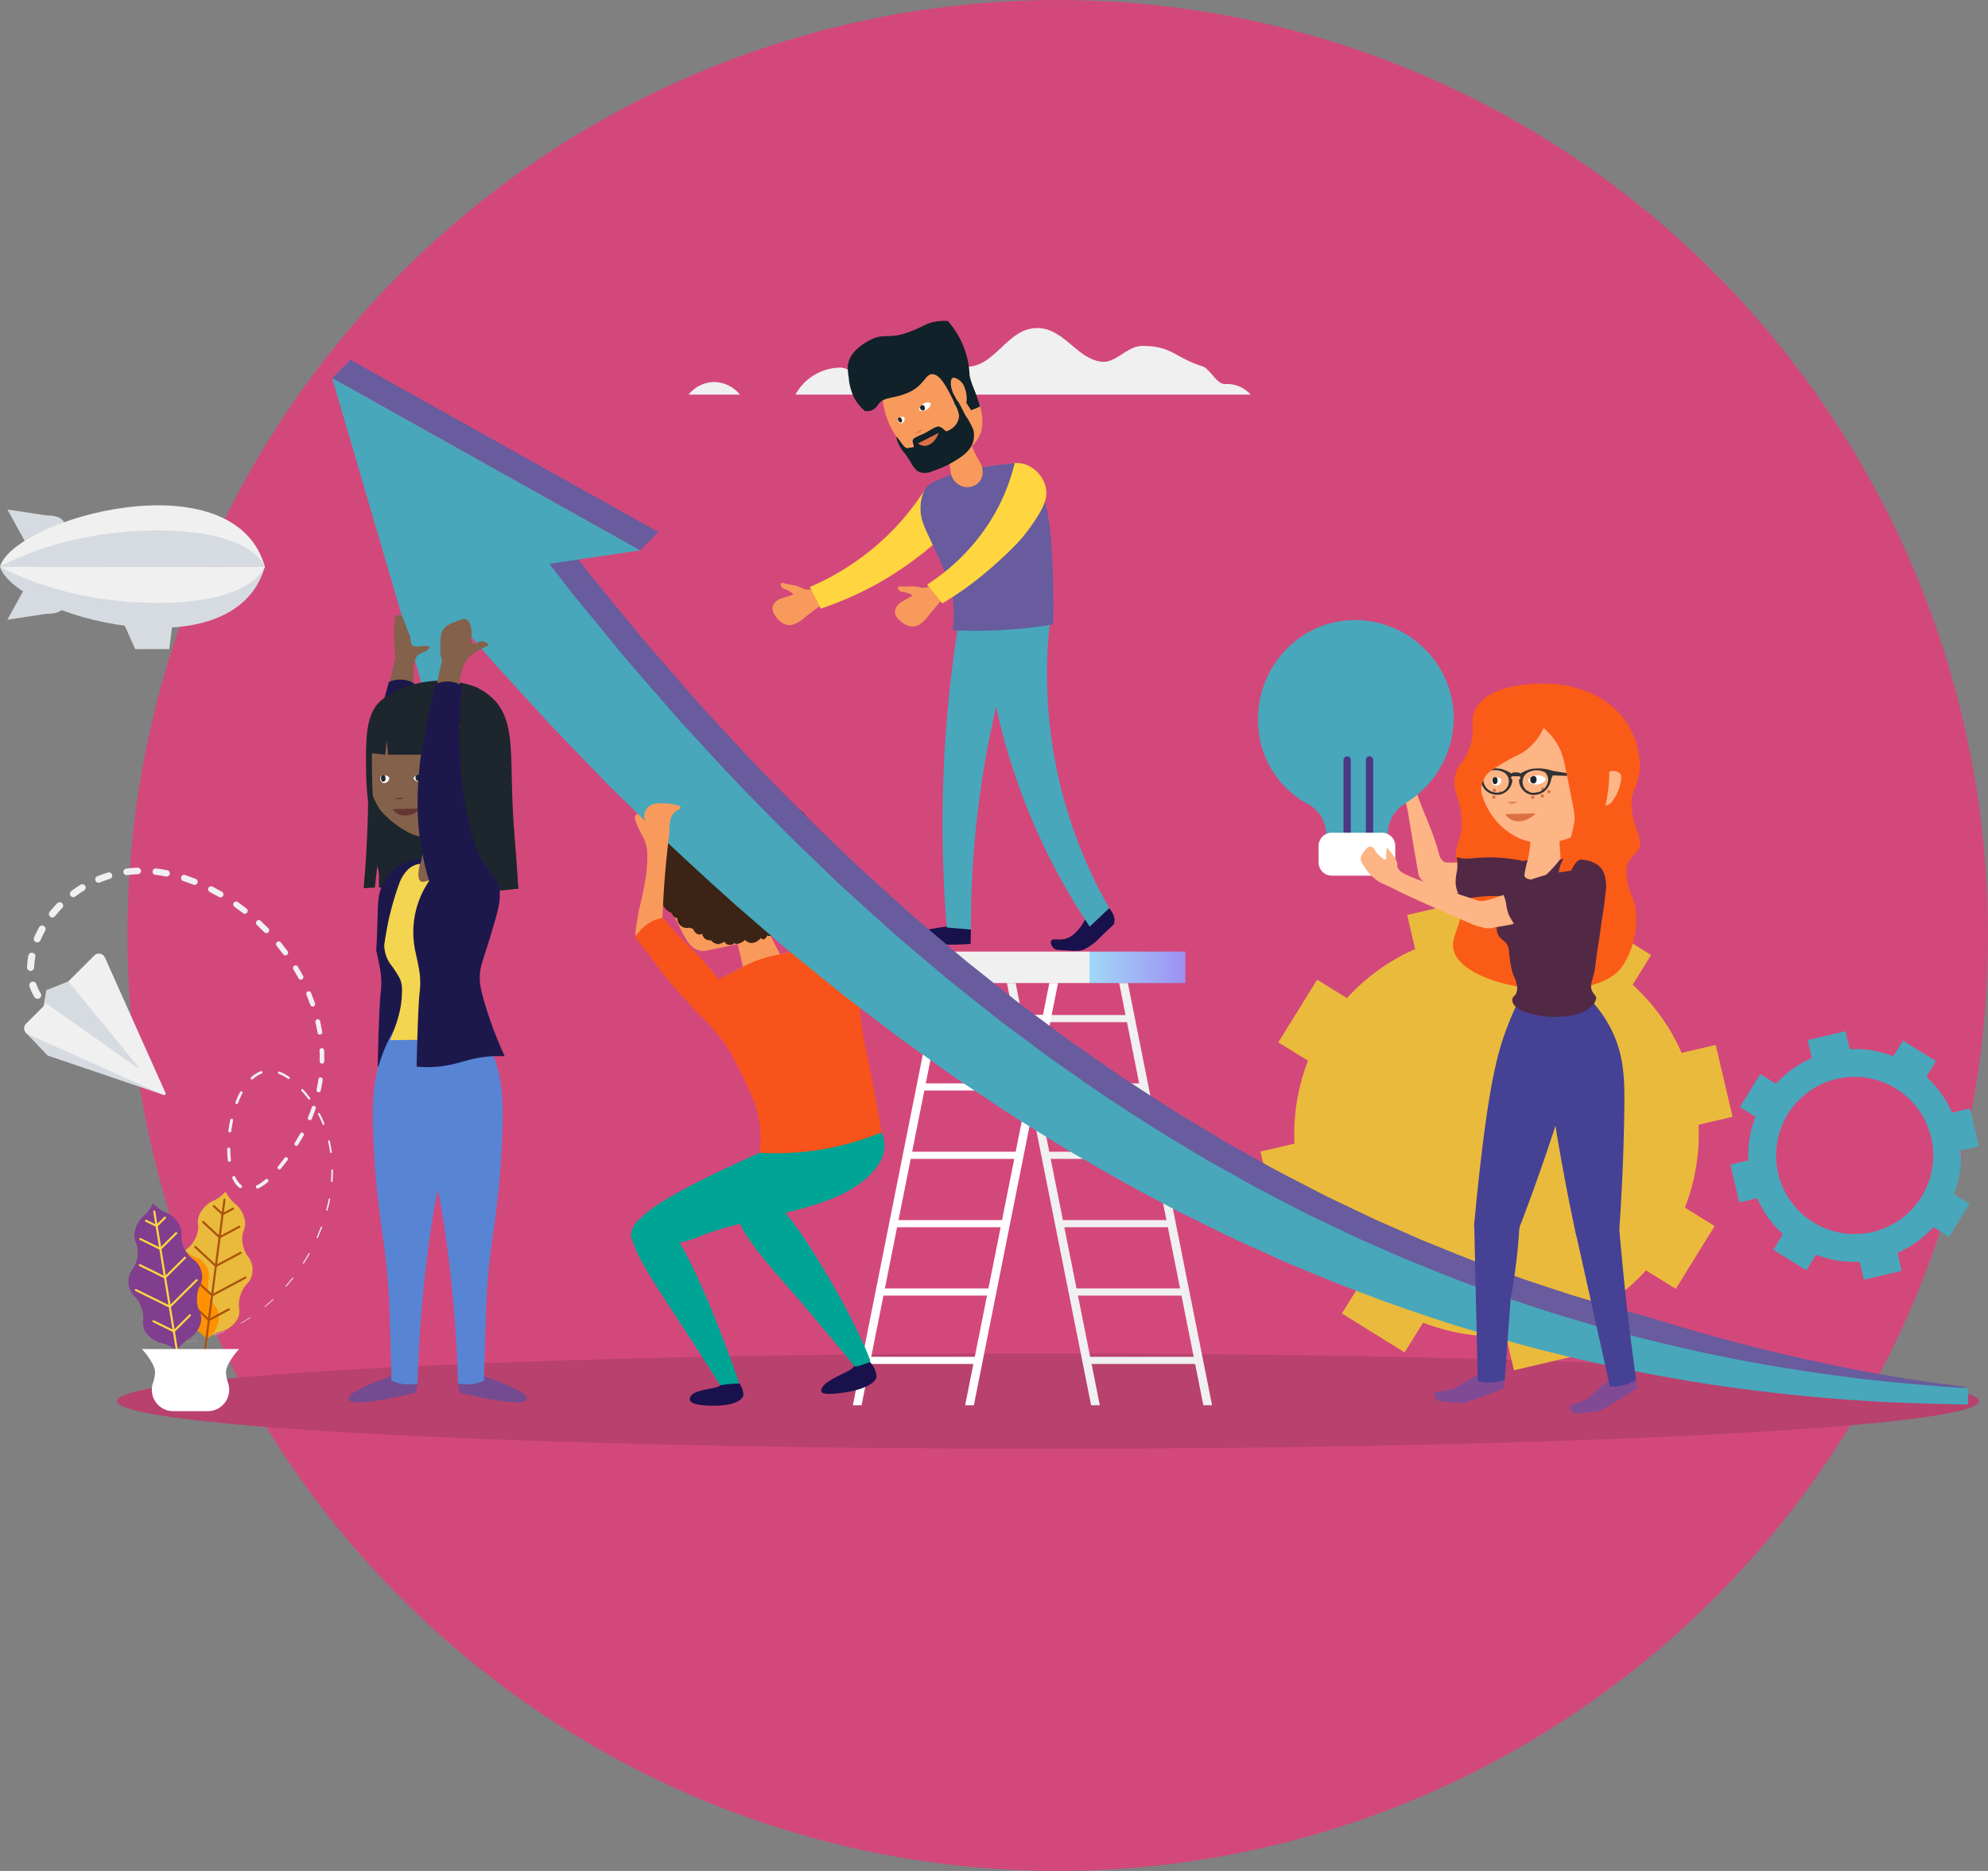 <svg xmlns="http://www.w3.org/2000/svg" xmlns:xlink="http://www.w3.org/1999/xlink" width="461.462" height="434.31" viewBox="0 0 461.462 434.31">
  <rect x="0" y="0" width="461.462" height="434.31" fill="#808080" stroke="none"/>
  <defs>
    <style>
      .cls-1, .cls-20, .cls-22 {
        fill: none;
      }

      .cls-2 {
        fill: #d3487b;
      }

      .cls-3 {
        fill: #b9416d;
      }

      .cls-4 {
        fill: #eaba3c;
      }

      .cls-5 {
        fill: #f0f0f0;
      }

      .cls-6 {
        fill: url(#linear-gradient);
      }

      .cls-7 {
        fill: #fff;
      }

      .cls-8 {
        fill: #d5dbe0;
      }

      .cls-9 {
        fill: #f89a5b;
      }

      .cls-10 {
        fill: #19114c;
      }

      .cls-11 {
        fill: #48a7bb;
      }

      .cls-12 {
        fill: #ffd63f;
      }

      .cls-13 {
        fill: #685b9e;
      }

      .cls-14 {
        fill: #112129;
      }

      .cls-15 {
        fill: #dc7044;
      }

      .cls-16 {
        clip-path: url(#clip-path);
      }

      .cls-17 {
        fill: #1d262d;
      }

      .cls-18 {
        clip-path: url(#clip-path-2);
      }

      .cls-19 {
        fill: #ff9100;
      }

      .cls-20 {
        stroke: #ab520e;
      }

      .cls-20, .cls-22 {
        stroke-linecap: round;
        stroke-miterlimit: 10;
        stroke-width: 0.486px;
      }

      .cls-21 {
        fill: #813d8e;
      }

      .cls-22 {
        stroke: #ffd63f;
      }

      .cls-23 {
        fill: #00a494;
      }

      .cls-24 {
        fill: #f7531b;
      }

      .cls-25 {
        clip-path: url(#clip-path-3);
      }

      .cls-26 {
        clip-path: url(#clip-path-4);
      }

      .cls-27 {
        fill: #3b2315;
      }

      .cls-28 {
        fill: #fdb585;
      }

      .cls-29 {
        fill: #fa5c17;
      }

      .cls-30 {
        fill: #814a95;
      }

      .cls-31 {
        fill: #512945;
      }

      .cls-32 {
        fill: #454195;
      }

      .cls-33 {
        clip-path: url(#clip-path-5);
      }

      .cls-34 {
        clip-path: url(#clip-path-6);
      }

      .cls-35 {
        fill: #323232;
      }

      .cls-36 {
        fill: #84614b;
      }

      .cls-37 {
        fill: #1d184c;
      }

      .cls-38 {
        fill: #4d3782;
      }

      .cls-39 {
        fill: #744b90;
      }

      .cls-40 {
        fill: #5884d4;
      }

      .cls-41 {
        fill: #f4d54f;
      }

      .cls-42 {
        fill: #633631;
      }

      .cls-43 {
        clip-path: url(#clip-path-7);
      }

      .cls-44 {
        clip-path: url(#clip-path-8);
      }
    </style>
    <linearGradient id="linear-gradient" y1="0.5" x2="1" y2="0.5" gradientUnits="objectBoundingBox">
      <stop offset="0" stop-color="#a1d8f6"/>
      <stop offset="1" stop-color="#9e90f2"/>
    </linearGradient>
    <clipPath id="clip-path">
      <path id="Path_4080" data-name="Path 4080" class="cls-1" d="M487.2,364.122c.216.31,1.047.223,1.6-.08.684-.377,1.2-1.229.956-1.567-.28-.394-1.68-.183-2.313.725C487.374,363.291,487,363.837,487.2,364.122Z" transform="translate(-487.139 -362.286)"/>
    </clipPath>
    <clipPath id="clip-path-2">
      <path id="Path_4082" data-name="Path 4082" class="cls-1" d="M478.884,368.926a.89.89,0,0,0,1.255.168.862.862,0,0,0,.242-1.168c-.292-.338-.925-.123-1.186.024a.725.725,0,0,0-.236.191A.753.753,0,0,0,478.884,368.926Z" transform="translate(-478.807 -367.746)"/>
    </clipPath>
    <clipPath id="clip-path-3">
      <path id="Path_4115" data-name="Path 4115" class="cls-1" d="M401.464,545.532c.149.4,1.074.533,1.751.36.845-.216,1.64-1,1.474-1.428-.194-.5-1.768-.669-2.708.139C401.89,544.681,401.328,545.165,401.464,545.532Z" transform="translate(-401.443 -544.041)"/>
    </clipPath>
    <clipPath id="clip-path-4">
      <path id="Path_4117" data-name="Path 4117" class="cls-1" d="M417.878,539.893c.2.376,1.132.394,1.782.137.811-.321,1.5-1.2,1.284-1.6-.256-.476-1.838-.442-2.669.477C418.194,539,417.7,539.546,417.878,539.893Z" transform="translate(-417.838 -538.126)"/>
    </clipPath>
    <clipPath id="clip-path-5">
      <path id="Path_4182" data-name="Path 4182" class="cls-1" d="M719.846,506.068c.071.5,1.118.9,1.96.872,1.047-.038,2.18-.745,2.094-1.3-.1-.641-1.9-1.237-3.208-.533C720.562,505.182,719.78,505.607,719.846,506.068Z" transform="translate(-719.842 -504.793)"/>
    </clipPath>
    <clipPath id="clip-path-6">
      <path id="Path_4184" data-name="Path 4184" class="cls-1" d="M705.681,506.473a1.194,1.194,0,0,0,1.4.961,1.157,1.157,0,0,0,1-1.251c-.145-.581-1.032-.708-1.434-.69a.991.991,0,0,0-.4.086A1.015,1.015,0,0,0,705.681,506.473Z" transform="translate(-705.681 -505.491)"/>
    </clipPath>
    <clipPath id="clip-path-7">
      <path id="Path_4208" data-name="Path 4208" class="cls-1" d="M293.984,505.3c.065.461,1.023.825,1.793.8.959-.035,2-.682,1.917-1.187-.089-.586-1.739-1.132-2.936-.487C294.638,504.484,293.922,504.873,293.984,505.3Z" transform="translate(-293.98 -504.129)"/>
    </clipPath>
    <clipPath id="clip-path-8">
      <path id="Path_4210" data-name="Path 4210" class="cls-1" d="M281.021,505.667a1.093,1.093,0,0,0,1.282.88,1.061,1.061,0,0,0,.914-1.146c-.133-.532-.945-.648-1.313-.631a.891.891,0,0,0-.365.078A.927.927,0,0,0,281.021,505.667Z" transform="translate(-281.021 -504.768)"/>
    </clipPath>
  </defs>
  <g id="team" transform="translate(-110.409 -2458.69)">
    <ellipse id="Ellipse_142" data-name="Ellipse 142" class="cls-2" cx="215.935" cy="217.155" rx="215.935" ry="217.155" transform="translate(140 2458.69)"/>
    <g id="Group_1608" data-name="Group 1608" transform="translate(-25.51 2202.025)">
      <path id="Path_4221" data-name="Path 4221" class="cls-3" d="M216.078,268.51C96.741,268.51,0,273.462,0,279.569s96.741,11.063,216.078,11.063,216.077-4.952,216.077-11.063S335.414,268.51,216.078,268.51Z" transform="translate(163.118 302.342)"/>
      <g id="Group_1542" data-name="Group 1542" transform="translate(428.492 465.152)">
        <g id="Group_1541" data-name="Group 1541">
          <g id="Group_1540" data-name="Group 1540">
            <g id="Group_1539" data-name="Group 1539">
              <path id="Path_4047" data-name="Path 4047" class="cls-4" d="M699.307,604.738l7.907-1.855L703.3,586.2l-7.905,1.853a46.806,46.806,0,0,0-11.371-15.821l4.279-6.908-14.569-9.037-4.279,6.908a46.812,46.812,0,0,0-15-3.158c-1.345-.061-2.71-.061-4.077,0-.05,0-.112.01-.162.01l-1.844-7.916-16.688,3.912,1.853,7.917a46.787,46.787,0,0,0-15.832,11.37l-6.907-4.279L601.773,585.6l6.9,4.279a46.848,46.848,0,0,0-3.149,19.235l-7.905,1.855,3.912,16.689,7.907-1.855a46.676,46.676,0,0,0,11.369,15.834l-4.279,6.9,14.56,9.037,4.29-6.907a46.466,46.466,0,0,0,19.235,3.147l1.855,7.916,16.679-3.912-1.853-7.905a48.045,48.045,0,0,0,4.675-2.364,46.8,46.8,0,0,0,11.157-9.007l6.907,4.279,9.026-14.569-6.9-4.279A46.831,46.831,0,0,0,699.307,604.738Z" transform="translate(-597.617 -552.125)"/>
            </g>
          </g>
        </g>
      </g>
      <g id="Group_1545" data-name="Group 1545" transform="translate(333.896 477.564)">
        <g id="Group_1543" data-name="Group 1543" transform="translate(35.753 7.3)">
          <path id="Path_4048" data-name="Path 4048" class="cls-5" d="M585.11,682.18h-2.022l-19.542-98.007h2.021Z" transform="translate(-537.49 -584.173)"/>
          <path id="Path_4049" data-name="Path 4049" class="cls-5" d="M542.219,682.18H540.2l-19.542-98.007h2.021Z" transform="translate(-520.655 -584.173)"/>
          <rect id="Rectangle_343" data-name="Rectangle 343" class="cls-5" width="24.913" height="1.658" transform="translate(44.034 88.427) rotate(180)"/>
          <rect id="Rectangle_344" data-name="Rectangle 344" class="cls-5" width="24.913" height="1.659" transform="translate(40.901 72.558) rotate(180)"/>
          <rect id="Rectangle_345" data-name="Rectangle 345" class="cls-5" width="24.915" height="1.659" transform="translate(37.768 56.688) rotate(180)"/>
          <rect id="Rectangle_346" data-name="Rectangle 346" class="cls-5" width="24.913" height="1.658" transform="translate(34.633 40.818) rotate(180)"/>
          <rect id="Rectangle_347" data-name="Rectangle 347" class="cls-5" width="24.914" height="1.659" transform="translate(31.5 24.95) rotate(180)"/>
          <rect id="Rectangle_348" data-name="Rectangle 348" class="cls-5" width="24.913" height="1.658" transform="translate(28.366 9.08) rotate(180)"/>
        </g>
        <rect id="Rectangle_349" data-name="Rectangle 349" class="cls-6" width="22.257" height="7.3" transform="translate(54.905)"/>
        <rect id="Rectangle_350" data-name="Rectangle 350" class="cls-5" width="42.229" height="7.3" transform="translate(12.676)"/>
        <g id="Group_1544" data-name="Group 1544" transform="translate(0 7.3)">
          <path id="Path_4050" data-name="Path 4050" class="cls-7" d="M461.8,682.18h2.022l19.543-98.007h-2.022Z" transform="translate(-461.803 -584.173)"/>
          <path id="Path_4051" data-name="Path 4051" class="cls-7" d="M504.694,682.18h2.021l19.542-98.007h-2.021Z" transform="translate(-478.638 -584.173)"/>
          <rect id="Rectangle_351" data-name="Rectangle 351" class="cls-7" width="24.913" height="1.658" transform="translate(3.586 86.769)"/>
          <rect id="Rectangle_352" data-name="Rectangle 352" class="cls-7" width="24.914" height="1.659" transform="translate(6.719 70.899)"/>
          <rect id="Rectangle_353" data-name="Rectangle 353" class="cls-7" width="24.914" height="1.659" transform="translate(9.853 55.029)"/>
          <rect id="Rectangle_354" data-name="Rectangle 354" class="cls-7" width="24.913" height="1.658" transform="translate(12.987 39.161)"/>
          <rect id="Rectangle_355" data-name="Rectangle 355" class="cls-7" width="24.914" height="1.659" transform="translate(16.121 23.291)"/>
          <rect id="Rectangle_356" data-name="Rectangle 356" class="cls-7" width="24.913" height="1.658" transform="translate(19.254 7.422)"/>
        </g>
      </g>
      <g id="Group_1547" data-name="Group 1547" transform="translate(135.919 373.972)">
        <path id="Path_4052" data-name="Path 4052" class="cls-8" d="M181.238,442.346l3.846,8.646H193l1.074-8.646Z" transform="translate(-153.706 -417.615)"/>
        <g id="Group_1546" data-name="Group 1546" transform="translate(1.717 0.971)">
          <path id="Path_4053" data-name="Path 4053" class="cls-8" d="M138.746,403.235,144.675,414l7.5-2.456c.009-.1.012-3.949.012-3.949,0-2.447-1.98-3-4.427-3Z" transform="translate(-138.746 -403.235)"/>
          <path id="Path_4054" data-name="Path 4054" class="cls-8" d="M138.746,438.379l5.929-10.763,7.5,2.455c.009.1.012,3.949.012,3.949,0,2.446-1.98,3-4.427,3Z" transform="translate(-138.746 -412.804)"/>
        </g>
        <path id="Path_4055" data-name="Path 4055" class="cls-5" d="M135.919,415.871s61.373-.121,61.48,0C190.192,390.455,139.33,404.609,135.919,415.871Z" transform="translate(-135.919 -401.637)"/>
        <path id="Path_4056" data-name="Path 4056" class="cls-8" d="M135.919,425.067s61.373.121,61.48,0C190.192,450.483,139.33,436.327,135.919,425.067Z" transform="translate(-135.919 -410.833)"/>
        <path id="Path_4057" data-name="Path 4057" class="cls-8" d="M172.449,411.229c22.217,0,24.847,8.286,24.954,8.4H135.928C136.145,419.551,150.192,411.229,172.449,411.229Z" transform="translate(-135.923 -405.402)"/>
        <path id="Path_4058" data-name="Path 4058" class="cls-5" d="M172.449,433.477c22.217,0,24.847-8.285,24.954-8.4H135.928C136.145,425.156,150.192,433.477,172.449,433.477Z" transform="translate(-135.923 -410.835)"/>
        <path id="Path_4059" data-name="Path 4059" class="cls-8" d="M237.12,425.062l0,0,0,0Z" transform="translate(-175.64 -410.831)"/>
      </g>
      <g id="Group_1549" data-name="Group 1549" transform="translate(295.756 332.818)">
        <path id="Path_4062" data-name="Path 4062" class="cls-5" d="M404.979,354.517a7.777,7.777,0,0,1,5.957,2.925H399.023A7.777,7.777,0,0,1,404.979,354.517Z" transform="translate(-399.023 -341.988)"/>
        <path id="Path_4063" data-name="Path 4063" class="cls-5" d="M450.225,343.084c2.544,0,4.479,3.03,6.778,2.492,5.024-1.176,7.089-7.646,12.6-7.646,4.256,0,6.719,5.281,10.646,4.924,6.22-.567,9.023-8.96,15.721-8.96,6.192,0,9.235,7.184,14.954,7.818,3.37.374,5.835-3.672,9.5-3.672,6.906,0,7.513,2.745,13.872,4.728,1.824.569,3.22,4.126,5.283,4.126a7.4,7.4,0,0,1,5.957,2.454H439.857A11.982,11.982,0,0,1,450.225,343.084Z" transform="translate(-415.05 -333.894)"/>
      </g>
      <g id="Group_1559" data-name="Group 1559" transform="translate(315.222 331.152)">
        <g id="Group_1550" data-name="Group 1550" transform="translate(0 60.798)">
          <path id="Path_4064" data-name="Path 4064" class="cls-9" d="M436.748,435.286c-1.405.457-2.583.847-3.567,1.159a3.3,3.3,0,0,0-1.1.56,2.6,2.6,0,0,0-.967,1.355,2.7,2.7,0,0,0,.558,2.045c.6.977,1.974,2.394,3.565,2.246a4.638,4.638,0,0,0,1.615-.555,6.488,6.488,0,0,0,1.272-.849c.832-.693,2.123-1.685,3.963-3.053l-1.389-2.649Z" transform="translate(-431.065 -432.822)"/>
          <path id="Path_4065" data-name="Path 4065" class="cls-9" d="M441.5,432.738a3.57,3.57,0,0,1-2.1-.171,7.082,7.082,0,0,0-2.363-.806,16.925,16.925,0,0,1-2.408-.516c-.418-.151-.725.854.332,1.357a6.573,6.573,0,0,1,1.9,1.015c.241.315,2.418,3.664,5.841.933Z" transform="translate(-432.312 -431.23)"/>
        </g>
        <path id="Path_4066" data-name="Path 4066" class="cls-10" d="M549.629,553.381c.562.459,2.94,2.491,2.558,4.657-.115.651-.334.492-3.8,3.95A12.225,12.225,0,0,1,545,564.36c-.165.07-.275.11-.322.125a11.2,11.2,0,0,1-3.051.06c-2.616-.1-3.149-.14-3.609-.625-.414-.437-.763-1.231-.483-1.676.442-.7,2.006.159,3.9-.637a5.381,5.381,0,0,0,1.557-1.067,10.744,10.744,0,0,0,3.031-4.844A4.1,4.1,0,0,0,549.629,553.381Z" transform="translate(-472.816 -418.375)"/>
        <path id="Path_4067" data-name="Path 4067" class="cls-10" d="M497.71,566.574a45.439,45.439,0,0,1-13.338-.736q-.734-.406-.726-.8.026-1.34,8.709-2.511l2.888.21,2.525.183Q497.739,564.748,497.71,566.574Z" transform="translate(-451.703 -421.966)"/>
        <path id="Path_4068" data-name="Path 4068" class="cls-11" d="M500.231,442c-1.236,7.246-2.272,14.96-3,23.108a295.047,295.047,0,0,0-.2,50.376l5.611.471c-.022-6.387.226-13.245.866-20.505a225.086,225.086,0,0,1,6.22-36.258q1.114-8.6,2.229-17.191Z" transform="translate(-456.569 -374.658)"/>
        <path id="Path_4069" data-name="Path 4069" class="cls-11" d="M511.893,445.811a148.091,148.091,0,0,0,24.54,69.707l4.544-4.3a109.252,109.252,0,0,1-13.527-68.589Z" transform="translate(-462.789 -374.904)"/>
        <path id="Path_4070" data-name="Path 4070" class="cls-12" d="M472.366,394.841a58.811,58.811,0,0,1-7.359,9.489,59.979,59.979,0,0,1-19.619,13.588l2.513,5.028a77.107,77.107,0,0,0,13.279-5.867,78.05,78.05,0,0,0,20.6-16.749Z" transform="translate(-436.686 -356.149)"/>
        <path id="Path_4071" data-name="Path 4071" class="cls-9" d="M505.851,383.459c.12-1.1-.547-1.677-1.591-3.765A24.019,24.019,0,0,1,502.779,376a20.486,20.486,0,0,1-5.31,1.423q.24,1.294.462,2.623c.162.97.3,1.871.426,2.694.137.917.255,1.76.355,2.516a4.275,4.275,0,0,0,4.294,1.228A3.93,3.93,0,0,0,505.851,383.459Z" transform="translate(-457.128 -348.755)"/>
        <path id="Path_4072" data-name="Path 4072" class="cls-9" d="M495.069,388.256c-.674.294-1.283.561-1.815.8l-.813.357a8.727,8.727,0,0,0-3.166,2.651c-1.446,1.952-.669,5-.154,5.217,3.917,1.614,4.487,6.972,4.52,7.328a35.825,35.825,0,0,1,4.875,15.9,23.929,23.929,0,0,0,17.127-4,42.609,42.609,0,0,1-2.973-17.274c-1.593-3.044-1.607-6.333.063-8.392a5.531,5.531,0,0,1,2.191-1.606,5.452,5.452,0,0,0-.617-1.343,6.281,6.281,0,0,0-2.1-1.931c-1.207-.644-3.285-.386-7.394.157l-2.607.345" transform="translate(-453.586 -352.512)"/>
        <path id="Path_4073" data-name="Path 4073" class="cls-13" d="M514.609,389.227a5.442,5.442,0,0,0-.617-1.343,6.288,6.288,0,0,0-2.1-1.931c-1.207-.645-3.285-.386-7.394.157l-2.607.345a3.6,3.6,0,0,1-.79,3.626,3.745,3.745,0,0,1-3.307.959,4.064,4.064,0,0,1-3.051-2.852c-.375.149-.954.38-1.665.666-.969.39-1.1.439-1.267.512a14.83,14.83,0,0,0-2.233,1.224c-1.671,1.173-1.889,4.309-1.923,4.962-.2,3.788,1.518,5.646,4.835,13.441a34.958,34.958,0,0,1,2.43,6.834,24.62,24.62,0,0,1,.152,8.505c2.722.131,5.623.17,8.682.076a110.3,110.3,0,0,0,14.706-1.443c.1-5.776-.029-10.8-.228-14.884-.369-7.557-.954-11.61-2.531-16.073C515.287,390.831,514.89,389.874,514.609,389.227Z" transform="translate(-453.271 -352.512)"/>
        <path id="Path_4074" data-name="Path 4074" class="cls-9" d="M492.878,348.36c-1.691-3.082-2.538-4.624-2.785-4.933-2.654-3.31-8.689-5.44-12.857-3.194-5.638,3.038-4.813,12.442-3.045,17.143a19.66,19.66,0,0,0,3.3,5.5,11.745,11.745,0,0,0,5.073,3.937c3.376,1.135,6.337-.349,7.69-1.027,1.385-.693,4.913-2.439,5.788-6.237a10.983,10.983,0,0,0-.5-5.663C495.257,352.917,494.9,352.046,492.878,348.36Z" transform="translate(-447.474 -334.352)"/>
        <g id="Group_1551" data-name="Group 1551" transform="translate(28.789 18.694)">
          <path id="Path_4075" data-name="Path 4075" class="cls-14" d="M481.022,372.766c.082-.013.241-.065.537-.1.148-.018.363-.041.677-.085.074-.01.145.015.169-.034.222-.426-.3-1.041-.178-1.575a1.015,1.015,0,0,1,.508-.594c.743-.434,1.353-.625,2.233-1.055.565-.275,1.394-.821,2.106-1.18.34-.172.963-.52,1.454-.323a2.957,2.957,0,0,1,.946.638,1.371,1.371,0,0,0,.5.383c.168.058.389-.083.449-.118a5.6,5.6,0,0,0,.951-.549,3.818,3.818,0,0,0,1.615-2.921,6.781,6.781,0,0,0-.933-2.581c-.027-.068-.125-.194-.059-.316a.817.817,0,0,1,.709-.431c.6.813,1.295,2.44,1.731,3.19a18.949,18.949,0,0,1,1.85,3.366,5.46,5.46,0,0,1,0,2.67c-.677,2.525-3.028,3.9-5.761,5.445a25.954,25.954,0,0,1-3.666,1.505,4.091,4.091,0,0,1-2.7.344,3.348,3.348,0,0,1-1.038-.547,5.249,5.249,0,0,1-1.1-1.408c-.225-.352-.289-.482-.478-.8-.312-.52-.533-.821-1.185-1.718a9.409,9.409,0,0,1-1.843-3.275c-.006-.023-.113-.456-.019-.5C478.745,370.092,480.144,372.908,481.022,372.766Z" transform="translate(-478.454 -361.924)"/>
        </g>
        <path id="Path_4076" data-name="Path 4076" class="cls-15" d="M486.7,376.386a2.4,2.4,0,0,0,1.318.572c1.335.116,2.788-1.077,3.485-3.013Z" transform="translate(-452.903 -347.947)"/>
        <path id="Path_4077" data-name="Path 4077" class="cls-15" d="M486.278,373.044c-.276.146-.541.268-.787.37a1.56,1.56,0,0,0,1.055-.208,1.537,1.537,0,0,0,.589-.677A9.1,9.1,0,0,1,486.278,373.044Z" transform="translate(-452.427 -347.392)"/>
        <path id="Path_4078" data-name="Path 4078" class="cls-14" d="M479.712,343.54c-1.85-.3-1.973,2.562-5.787,4.252-3.479,1.542-5.678.906-6.932,2.677a3.512,3.512,0,0,1-1.834,1.54,2.8,2.8,0,0,1-1.376.029,10.386,10.386,0,0,1-2.6-3.347,13.333,13.333,0,0,1-1.122-4.5,11.321,11.321,0,0,1-.162-2.861c.449-3.1,3.813-5,4.74-5.521,2.758-1.553,3.883-.912,6.305-1.244a14.282,14.282,0,0,0,3.165-.849c2.647-.951,3.647-1.77,5.3-2.212a10.845,10.845,0,0,1,3.693-.312,20.225,20.225,0,0,1,5.028,12.657,20.9,20.9,0,0,0,.621,2.132,45.524,45.524,0,0,1,1.578,4.3c.086.327.147.6.184.77q-.278.132-.571.26c-.5.221-.994.412-1.467.579l-1.594-2.505a5.84,5.84,0,0,0-1.283-3.634c-.2-.235-.757-.835-1.1-.693-.538.221-.2,2.107-.177,2.237a6.915,6.915,0,0,0,1.358,2.963l-.99.188a20.16,20.16,0,0,0-1.007-2.166C482.425,345.948,481.262,343.794,479.712,343.54Z" transform="translate(-442.367 -331.152)"/>
        <path id="Path_4079" data-name="Path 4079" class="cls-7" d="M487.191,364.114c.214.312,1.049.228,1.6-.07.688-.369,1.2-1.23.97-1.558-.278-.395-1.677-.2-2.318.71C487.374,363.284,487,363.839,487.191,364.114Z" transform="translate(-453.073 -343.375)"/>
        <g id="Group_1554" data-name="Group 1554" transform="translate(34.065 18.914)">
          <g id="Group_1553" data-name="Group 1553" class="cls-16">
            <g id="Group_1552" data-name="Group 1552" transform="translate(-0.03 0.417)">
              <ellipse id="Ellipse_203" data-name="Ellipse 203" class="cls-17" cx="0.555" cy="0.661" rx="0.555" ry="0.661" transform="translate(0 0.502) rotate(-26.849)"/>
            </g>
          </g>
        </g>
        <path id="Path_4081" data-name="Path 4081" class="cls-7" d="M479.011,368.894a.853.853,0,0,0,.89.38.964.964,0,0,0,.515-1.337c-.28-.338-1.108-.08-1.375.166a.529.529,0,0,0-.1.129A.762.762,0,0,0,479.011,368.894Z" transform="translate(-449.838 -345.526)"/>
        <g id="Group_1557" data-name="Group 1557" transform="translate(29.004 22.231)">
          <g id="Group_1556" data-name="Group 1556" class="cls-18">
            <g id="Group_1555" data-name="Group 1555" transform="translate(-0.067 -0.018)">
              <ellipse id="Ellipse_204" data-name="Ellipse 204" class="cls-17" cx="0.436" cy="0.639" rx="0.436" ry="0.639" transform="translate(0 0.394) rotate(-26.849)"/>
            </g>
          </g>
        </g>
        <path id="Path_4083" data-name="Path 4083" class="cls-9" d="M502.154,354.531a3.464,3.464,0,0,0-1.2-1.255c-.365-.214-.941-.554-1.311-.355-.656.351-.511,2.307.228,3.755.728,1.428,2.121,2.531,2.617,2.275a.886.886,0,0,0,.286-.333,1.438,1.438,0,0,0,.134-.883A7.346,7.346,0,0,0,502.154,354.531Z" transform="translate(-457.816 -339.672)"/>
        <g id="Group_1558" data-name="Group 1558" transform="translate(28.424 61.611)">
          <path id="Path_4084" data-name="Path 4084" class="cls-9" d="M482.7,434.986c-1.275.748-2.341,1.38-3.236,1.9a3.288,3.288,0,0,0-.955.783,2.6,2.6,0,0,0-.654,1.531,2.7,2.7,0,0,0,.983,1.878c.8.825,2.441,1.916,3.964,1.431a4.654,4.654,0,0,0,1.458-.889,6.478,6.478,0,0,0,1.061-1.1c.664-.855,1.713-2.1,3.217-3.83l-1.924-2.29Z" transform="translate(-477.852 -433.285)"/>
          <path id="Path_4085" data-name="Path 4085" class="cls-9" d="M486.391,432.586a3.578,3.578,0,0,1-2.089.283,7.1,7.1,0,0,0-2.48-.282,16.811,16.811,0,0,1-2.462.012c-.44-.058-.526.99.614,1.255a6.584,6.584,0,0,1,2.072.585c.3.256,3.147,3.062,5.905-.338Z" transform="translate(-478.325 -432.569)"/>
        </g>
        <path id="Path_4086" data-name="Path 4086" class="cls-12" d="M510.488,385.486a45.818,45.818,0,0,1-4.076,10.723,47.509,47.509,0,0,1-16.256,17.472l3.531,4.374a77.148,77.148,0,0,0,11.716-8.574c4.451-3.953,6.859-6.446,8.718-9.128,2.442-3.523,4.376-6.4,3.511-9.54a7.538,7.538,0,0,0-4.495-4.96A6.689,6.689,0,0,0,510.488,385.486Z" transform="translate(-454.257 -352.473)"/>
      </g>
      <g id="Group_1560" data-name="Group 1560" transform="translate(177.389 533.272)">
        <path id="Path_4087" data-name="Path 4087" class="cls-4" d="M210.767,697.919a12.382,12.382,0,0,1,3.471-1.633,6.308,6.308,0,0,0,3.107-2.11,4.023,4.023,0,0,0,.9-3.086,6.228,6.228,0,0,1,.274-3.1,6.8,6.8,0,0,1,1.606-2.806,4.342,4.342,0,0,0,1.211-2.992,4.818,4.818,0,0,0-1-3.17,6.954,6.954,0,0,1-1.3-3.081,5.489,5.489,0,0,1,.27-3.121,4.415,4.415,0,0,0,.011-3.179,6.376,6.376,0,0,0-2.021-2.958,8.714,8.714,0,0,1-2.23-2.827,8.718,8.718,0,0,1-2.878,2.165,6.382,6.382,0,0,0-2.708,2.344,4.443,4.443,0,0,0-.8,3.078,5.481,5.481,0,0,1-.534,3.087,6.957,6.957,0,0,1-2.042,2.647,4.8,4.8,0,0,0-1.776,2.81,4.353,4.353,0,0,0,.406,3.2,6.8,6.8,0,0,1,.835,3.121,6.181,6.181,0,0,1-.525,3.067,4.046,4.046,0,0,0,.08,3.213,6.325,6.325,0,0,0,2.466,2.833,12.369,12.369,0,0,1,2.942,2.465Z" transform="translate(-204.182 -663.856)"/>
        <path id="Path_4088" data-name="Path 4088" class="cls-19" d="M211.257,696.475a6.793,6.793,0,0,1-.106-3.231,4.344,4.344,0,0,0-.541-3.183,4.826,4.826,0,0,0-2.516-2.172,7.079,7.079,0,0,1-2.364-1.551,4.53,4.53,0,0,0-1.409,2.473,4.353,4.353,0,0,0,.406,3.2,6.8,6.8,0,0,1,.835,3.121,6.182,6.182,0,0,1-.525,3.067,4.046,4.046,0,0,0,.08,3.213,6.324,6.324,0,0,0,2.466,2.833,12.367,12.367,0,0,1,2.942,2.465l.242.031c.3-.2.572-.365.834-.516.123-.15.246-.3.371-.447a6.307,6.307,0,0,0,1.536-3.427,4.024,4.024,0,0,0-.857-3.1A6.231,6.231,0,0,1,211.257,696.475Z" transform="translate(-204.182 -672.68)"/>
        <line id="Line_47" data-name="Line 47" class="cls-20" x1="4.542" y2="35.026" transform="translate(6.092 1.882)"/>
        <path id="Path_4089" data-name="Path 4089" class="cls-20" d="M209.359,707.043l3.866,3.59,4.654-2.486" transform="translate(-206.214 -680.806)"/>
        <path id="Path_4090" data-name="Path 4090" class="cls-20" d="M206.353,693.694l6.435,5.977,7.745-4.138" transform="translate(-205.034 -675.567)"/>
        <path id="Path_4091" data-name="Path 4091" class="cls-20" d="M210.539,685.007l4.776,4.436,5.749-3.071" transform="translate(-206.677 -672.158)"/>
        <path id="Path_4092" data-name="Path 4092" class="cls-20" d="M213.559,675.5l3.807,3.535,4.582-2.448" transform="translate(-207.863 -668.427)"/>
        <path id="Path_4093" data-name="Path 4093" class="cls-20" d="M217.653,669.44l2.013,1.87,2.424-1.295" transform="translate(-209.47 -666.048)"/>
      </g>
      <g id="Group_1561" data-name="Group 1561" transform="translate(165.744 536.021)">
        <path id="Path_4094" data-name="Path 4094" class="cls-21" d="M196.344,702.246a12.361,12.361,0,0,1,2.857-2.56,6.3,6.3,0,0,0,2.371-2.913,4.019,4.019,0,0,0-.026-3.213,6.219,6.219,0,0,1-.626-3.048,6.8,6.8,0,0,1,.733-3.148,4.341,4.341,0,0,0,.3-3.214,4.816,4.816,0,0,0-1.869-2.75,6.954,6.954,0,0,1-2.129-2.578,5.5,5.5,0,0,1-.637-3.068,4.418,4.418,0,0,0-.9-3.049,6.376,6.376,0,0,0-2.785-2.254,8.709,8.709,0,0,1-2.946-2.069,8.734,8.734,0,0,1-2.137,2.9,6.382,6.382,0,0,0-1.922,3.022,4.438,4.438,0,0,0,.114,3.178,5.478,5.478,0,0,1,.373,3.11,6.946,6.946,0,0,1-1.2,3.121,4.8,4.8,0,0,0-.895,3.2,4.348,4.348,0,0,0,1.308,2.951,6.8,6.8,0,0,1,1.695,2.751,6.174,6.174,0,0,1,.377,3.089,4.044,4.044,0,0,0,1,3.055,6.328,6.328,0,0,0,3.174,2.007,12.371,12.371,0,0,1,3.525,1.517Z" transform="translate(-185.013 -668.382)"/>
        <line id="Line_48" data-name="Line 48" class="cls-22" x2="5.694" y2="34.858" transform="translate(5.982 1.873)"/>
        <path id="Path_4095" data-name="Path 4095" class="cls-22" d="M194.545,712.511l4.734,2.331,3.745-3.717" transform="translate(-188.754 -685.158)"/>
        <path id="Path_4096" data-name="Path 4096" class="cls-22" d="M187.837,699.992l7.879,3.881,6.233-6.185" transform="translate(-186.121 -679.884)"/>
        <path id="Path_4097" data-name="Path 4097" class="cls-22" d="M189.356,690.852l5.847,2.88,4.627-4.591" transform="translate(-186.717 -676.53)"/>
        <path id="Path_4098" data-name="Path 4098" class="cls-22" d="M189.524,681.1l4.66,2.294,3.688-3.659" transform="translate(-186.783 -672.84)"/>
        <path id="Path_4099" data-name="Path 4099" class="cls-22" d="M191.707,674.538l2.465,1.215,1.95-1.935" transform="translate(-187.64 -670.516)"/>
      </g>
      <g id="Group_1565" data-name="Group 1565" transform="translate(537.589 496.043)">
        <g id="Group_1564" data-name="Group 1564" transform="translate(0 0)">
          <g id="Group_1563" data-name="Group 1563">
            <g id="Group_1562" data-name="Group 1562">
              <path id="Path_4100" data-name="Path 4100" class="cls-11" d="M850.622,609.435l4.16-.976-2.059-8.784-4.161.976a24.622,24.622,0,0,0-5.984-8.328l2.252-3.636-7.668-4.756-2.253,3.637a24.644,24.644,0,0,0-7.893-1.663c-.708-.033-1.427-.033-2.145,0-.026,0-.058.005-.086.005l-.971-4.166-8.784,2.059.977,4.167a24.6,24.6,0,0,0-8.334,5.984l-3.636-2.252-4.751,7.663,3.631,2.252a24.635,24.635,0,0,0-1.657,10.125l-4.161.976,2.058,8.784,4.162-.977a24.577,24.577,0,0,0,5.984,8.334l-2.252,3.631,7.663,4.756,2.259-3.636a24.485,24.485,0,0,0,10.124,1.657l.976,4.165,8.779-2.058-.977-4.162a25.236,25.236,0,0,0,2.462-1.244,24.64,24.64,0,0,0,5.872-4.741l3.635,2.252,4.752-7.668-3.631-2.253A24.67,24.67,0,0,0,850.622,609.435Zm-15.531,16.94a18.245,18.245,0,1,1-10.221-34,16.857,16.857,0,0,1,2.145-.005,18.25,18.25,0,0,1,8.075,34Z" transform="translate(-797.098 -581.743)"/>
            </g>
          </g>
        </g>
      </g>
      <g id="Group_1573" data-name="Group 1573" transform="translate(282.367 437.268)">
        <path id="Path_4101" data-name="Path 4101" class="cls-10" d="M409.683,734.565l-3,.344a10.345,10.345,0,0,1,0,1.411c-.109,1.378-7.2.864-7.2,3.512,0,1.439,4.264,1.485,5.563,1.485,5.791,0,6.881-1.93,6.881-2.473a5.135,5.135,0,0,0-1.519-3.409C409.87,734.775,409.683,734.565,409.683,734.565Z" transform="translate(-385.812 -595.605)"/>
        <path id="Path_4102" data-name="Path 4102" class="cls-10" d="M460.289,727.6l-3,.344a10.359,10.359,0,0,1,0,1.411c-.109,1.378-7.582,3.161-7.582,5.811,0,1.438,6.723.179,7.975-.167,4.111-1.131,4.852-2.577,4.852-3.12a5.133,5.133,0,0,0-1.52-3.409C460.476,727.81,460.289,727.6,460.289,727.6Z" transform="translate(-405.525 -592.871)"/>
        <path id="Path_4103" data-name="Path 4103" class="cls-23" d="M377.887,675.223c-2.3,3.744,2.559,10.19,13.809,27.58,2.658,4.109,4.8,7.48,6.167,9.641.635-.112,1.319-.21,2.047-.282.849-.085,1.648-.124,2.385-.133-1.758-5.046-8.593-24.374-14.4-33.563-1.951-3.087-4.1-5.519-6.5-5.389A4.667,4.667,0,0,0,377.887,675.223Z" transform="translate(-377.12 -571.469)"/>
        <g id="Group_1566" data-name="Group 1566" transform="translate(24.762 97.477)">
          <path id="Path_4104" data-name="Path 4104" class="cls-23" d="M420.078,670.305c-1.106.406-2.429-1.3-2.33.043.34,4.591,11.5,16.219,15.48,21,2.914,3.5,8.442,10.02,11.728,14.105a7.49,7.49,0,0,0,1.949-.514c.593-.237,1.311-.27,1.657-.826-3.406-9.413-13.233-25.982-17.927-32.1-4.1-5.344-4.53-5.426-7.464-5.715S421.841,669.66,420.078,670.305Z" transform="translate(-417.743 -666.28)"/>
        </g>
        <path id="Path_4105" data-name="Path 4105" class="cls-23" d="M429.717,633.207c-11.738,4.719-43.963,17.945-50.229,24.576-.829.878-3.057,3.235-2.378,4.81s3.985,1.61,5.806,1.623a25.274,25.274,0,0,0,9.264-1.671c13.411-5.729,34.164-5.816,41.816-16.4a8.024,8.024,0,0,0,1.866-5.471C435.508,636.43,430.879,633.823,429.717,633.207Z" transform="translate(-376.984 -555.822)"/>
        <path id="Path_4106" data-name="Path 4106" class="cls-9" d="M422.616,546.2c.38-3.742.905-7.658,1.614-11.724q.428-2.46.912-4.813l0-.018c.008-.035.029-.112.051-.211a7.437,7.437,0,0,0,.138-.8,8.254,8.254,0,0,0-.481-3.78,15.7,15.7,0,0,0-2.664-1.964c-.9-.526-1.43-.707-1.959-.567a2.694,2.694,0,0,0-.962.552c-.359.3-.655.491-.677.813a.808.808,0,0,0,.171.507c.239.362.542.42,1.121.727.62.329.93.493,1.1.828.19.382.187.957-.065,1.11-.385.234-1.027-.706-1.783-.476a.88.88,0,0,0-.527.434c-.171.434.4.872,1.492,2.279a5.451,5.451,0,0,1,.863,1.3,3.634,3.634,0,0,1,.112,2.01,71.107,71.107,0,0,1-2.353,9.659q-.384,1.563-.768,3.126a2.473,2.473,0,0,0,.14,1.826,2.675,2.675,0,0,0,3.742.786A2.383,2.383,0,0,0,422.616,546.2Z" transform="translate(-393.019 -512.283)"/>
        <path id="Path_4107" data-name="Path 4107" class="cls-9" d="M438.25,569.6a6.745,6.745,0,0,0-.889-1.6,7.783,7.783,0,0,0-2.775-2.178c-1.551-.678-4.09-.159-9.1.909l-3.182.678q-1.165-2.2-2.327-4.49-1.128-2.228-2.183-4.409a25.361,25.361,0,0,1-6.41,2.268q.84,3.145,1.609,6.472.357,1.549.681,3.069c-1.249.666-2.312,1.236-3.129,1.675-5.992,3.219-6.233,4.062-6.276,4.51-.187,1.975,3.669,3.841,4.595,4.271a7.894,7.894,0,0,1,3.471,2.625,8.655,8.655,0,0,1,1.16,7.218,44.346,44.346,0,0,1,7.549,19.137,29.593,29.593,0,0,0,20.734-6.595,52.682,52.682,0,0,1-5.336-21.015c-2.259-3.6-2.6-7.655-.734-10.356A6.843,6.843,0,0,1,438.25,569.6Z" transform="translate(-387.689 -526.507)"/>
        <path id="Path_4108" data-name="Path 4108" class="cls-24" d="M435.788,570.389c-1.508-.562-4.059-.165-9.1.909l-3.182.678a30.4,30.4,0,0,0-8.63,2.91c-1.541.793-1.33.771-3.129,1.675-2.583,1.3-2.985,1.251-3.545,1.96a5.522,5.522,0,0,0-.87,3.683,10.415,10.415,0,0,0,1.081,4.383c1.587,3.255,2.826,6.676,4.488,9.894,3.588,6.945,5.762,11.257,6.075,16.934a25.444,25.444,0,0,1-.171,4.648,64.326,64.326,0,0,0,28.27-4.741c-.956-5.6-1.815-10.167-2.432-13.347-1.538-7.914-1.711-7.918-2.126-11.087-.756-5.771-.374-7.235-1.595-10.783C439.781,574.792,438.63,571.446,435.788,570.389Z" transform="translate(-388.892 -531.067)"/>
        <path id="Path_4109" data-name="Path 4109" class="cls-9" d="M415.106,531.572c-1.35-3.411-2.025-5.117-2.246-5.467-2.346-3.723-8.462-6.3-13.58-4.762-7.527,2.261-9.158,12.3-8.546,17.746.232,2.062,1.3,3.987,3.231,7.868,1.389,2.8,2.43,4.33,4.124,4.788a4.715,4.715,0,0,0,2.311-.045c4.742-.954,7.113-1.431,8.97-2.192,4.52-1.854,6.784-2.78,7.752-4.807s.557-4.176,0-7.058A33.961,33.961,0,0,0,415.106,531.572Z" transform="translate(-382.335 -511.739)"/>
        <path id="Path_4110" data-name="Path 4110" class="cls-15" d="M411.413,556.131a5.289,5.289,0,0,0,3.881.333,5.345,5.345,0,0,0,3.188-2.858Z" transform="translate(-390.497 -524.58)"/>
        <path id="Path_4111" data-name="Path 4111" class="cls-9" d="M431.983,532.58a3.611,3.611,0,0,0-1.077-1.458c-.349-.27-.9-.7-1.31-.542-.725.276-.834,2.32-.261,3.917.565,1.574,1.86,2.9,2.408,2.7a.925.925,0,0,0,.34-.307,1.491,1.491,0,0,0,.256-.9A7.65,7.65,0,0,0,431.983,532.58Z" transform="translate(-397.388 -515.529)"/>
        <path id="Path_4112" data-name="Path 4112" class="cls-9" d="M390.581,547.957a3.622,3.622,0,0,1-.084-1.811c.1-.43.259-1.109.675-1.247.738-.243,2.111,1.274,2.674,2.875.554,1.578.386,3.424-.165,3.615a.919.919,0,0,1-.457-.024,1.5,1.5,0,0,1-.764-.534A7.658,7.658,0,0,1,390.581,547.957Z" transform="translate(-382.256 -521.152)"/>
        <path id="Path_4113" data-name="Path 4113" class="cls-15" d="M414.59,550.745c-.306.115-.6.206-.864.279a1.589,1.589,0,0,0,1.819-.7A9.492,9.492,0,0,1,414.59,550.745Z" transform="translate(-391.405 -523.292)"/>
        <g id="Group_1569" data-name="Group 1569" transform="translate(14.859 23.216)">
          <path id="Path_4114" data-name="Path 4114" class="cls-7" d="M401.464,545.532c.149.4,1.074.533,1.751.36.845-.216,1.64-1,1.474-1.428-.194-.5-1.768-.669-2.708.139C401.89,544.681,401.328,545.165,401.464,545.532Z" transform="translate(-401.443 -544.041)"/>
          <g id="Group_1568" data-name="Group 1568">
            <g id="Group_1567" data-name="Group 1567" class="cls-25">
              <circle id="Ellipse_205" data-name="Ellipse 205" class="cls-14" cx="0.809" cy="0.809" r="0.809" transform="translate(0.76 -0.037)"/>
            </g>
          </g>
        </g>
        <g id="Group_1572" data-name="Group 1572" transform="translate(24.815 19.622)">
          <path id="Path_4116" data-name="Path 4116" class="cls-7" d="M417.87,539.884c.194.378,1.129.4,1.782.151.813-.314,1.511-1.185,1.3-1.592-.252-.478-1.834-.456-2.672.457C418.193,538.99,417.692,539.536,417.87,539.884Z" transform="translate(-417.832 -538.13)"/>
          <g id="Group_1571" data-name="Group 1571" transform="translate(0.004)">
            <g id="Group_1570" data-name="Group 1570" class="cls-26">
              <circle id="Ellipse_206" data-name="Ellipse 206" class="cls-14" cx="0.809" cy="0.809" r="0.809" transform="translate(0.676 0.051)"/>
            </g>
          </g>
        </g>
        <path id="Path_4118" data-name="Path 4118" class="cls-27" d="M421.023,516.811a3.66,3.66,0,0,0-3.148-3.909,1.273,1.273,0,0,0-.436-.259,1.472,1.472,0,0,0-.8-.919,2.66,2.66,0,0,0-2.378-2.179,3.363,3.363,0,0,0-1.674-.134c-.03-.08-.064-.155-.1-.23-.138-.417-.636-.993-1.2-.807-.021,0-.044.008-.065.012.428-1.3-.785-1.711-1.813-1.7a1.471,1.471,0,0,0-.981-.7,1.03,1.03,0,0,0-1.1-.012,2.457,2.457,0,0,0-1,.447,2.578,2.578,0,0,0-2.221.191,1.886,1.886,0,0,0-2.45.212,1.932,1.932,0,0,0-3.079.256c-.431-.385-1.52-.476-1.479.465-2.2-.414-3.08.915-3.158,2.019-.671-.24-2.378.246-2.393,1.03-.45-.439-1.948.632-1.486,1.6a2.179,2.179,0,0,0-.333.037.843.843,0,0,0-.37.1c-1.066.367-1.88,1.432-1.414,2.336a2.117,2.117,0,0,0-.261.428c-.562.41-1.106,1.218-.484,1.768-1.439.279-1.195,1.872-.791,2.757-.015.03-.028.061-.042.092A2.2,2.2,0,0,0,385,523.395c-.6.264-.519,1.725,0,2.44a4.239,4.239,0,0,0-.114.843c-.4.865.111,2.167.7,3.085a1.344,1.344,0,0,0,.281,1.51,1.432,1.432,0,0,0,1.1,2.13,3.7,3.7,0,0,0,2.352,3.736c.3.68.888,1.286,1.351,1.159a2.224,2.224,0,0,0,2.8,2.27,3.41,3.41,0,0,0,.838.244c.358.856,1.107,1.739,2.191,1.16a.749.749,0,0,0,.257.73c.241.617,1.081.834,1.827.824a1.468,1.468,0,0,0,.982.7,1.03,1.03,0,0,0,1.1.012,2.459,2.459,0,0,0,1-.447c.254,1.046,2.093.931,2.164.307.506.6,2.137-.1,2.507-.711.757.808,2.277,1.285,3.724-.425.561.757,1.349,0,1.44-.572a1.932,1.932,0,0,0,2.551-1.744,1.885,1.885,0,0,0,2.035-1.381,2.579,2.579,0,0,0,1.844-1.252,2.276,2.276,0,0,0,.334-.037.845.845,0,0,0,.369-.1c1.066-.367,1.88-1.431,1.414-2.335a2.069,2.069,0,0,0,.285-.48,1,1,0,0,0-.061-1.531c.922-.379.866-1.2.564-1.972a3.538,3.538,0,0,0,.473-.529c2.126-.7,1.873-3.329.755-4.357a1.315,1.315,0,0,0,.7-1.612,4.106,4.106,0,0,0,.315-2.185,3.253,3.253,0,0,0-.642-2.474,1.345,1.345,0,0,0-.306-1.458A1.432,1.432,0,0,0,421.023,516.811Z" transform="translate(-379.899 -505.826)"/>
      </g>
      <g id="Group_1574" data-name="Group 1574" transform="translate(141.526 478.027)">
        <path id="Path_4119" data-name="Path 4119" class="cls-8" d="M163.011,578.524a1.5,1.5,0,0,0-1.352.419l-6.012,6-5.129-1.34-1.078,6.182,1.078.293-4.77,3.363,5.087,5.335,26.9,9.139L164.126,579.4A1.53,1.53,0,0,0,163.011,578.524Z" transform="translate(-145.383 -575.108)"/>
        <path id="Path_4120" data-name="Path 4120" class="cls-5" d="M163.89,573.823a1.53,1.53,0,0,0-1.115-.876,1.5,1.5,0,0,0-1.352.419l-15.831,15.824a1.529,1.529,0,0,0-.419,1.354,1.511,1.511,0,0,0,.877,1.115L177.5,605.729a.346.346,0,0,0,.457-.458Z" transform="translate(-145.148 -572.919)"/>
        <path id="Path_4121" data-name="Path 4121" class="cls-8" d="M158.729,583.538l-5.129,2.048v3.087l21,14.807a.176.176,0,0,0,.251-.245Z" transform="translate(-148.465 -577.087)"/>
      </g>
      <g id="Group_1575" data-name="Group 1575" transform="translate(142.188 458.09)">
        <path id="Path_4122" data-name="Path 4122" class="cls-5" d="M149.733,586.285s-.077-.125-.191-.316-.246-.443-.369-.706a9.553,9.553,0,0,1-.423-1.084.842.842,0,0,0-1.607.5l0,.012a11.4,11.4,0,0,0,.5,1.284c.143.312.3.618.435.843l.219.364,0,0a.847.847,0,1,0,1.447-.88Z" transform="translate(-146.578 -557.17)"/>
        <path id="Path_4123" data-name="Path 4123" class="cls-5" d="M147.529,572.6a.827.827,0,0,0-.974.648l0,.007s-.132.653-.208,1.316c-.039.332-.069.665-.084.916l-.021.414v0a.833.833,0,1,0,1.663.076v-.014s.007-.151.017-.379.037-.524.072-.824c.066-.6.184-1.193.184-1.193A.825.825,0,0,0,147.529,572.6Z" transform="translate(-146.239 -552.851)"/>
        <path id="Path_4124" data-name="Path 4124" class="cls-5" d="M151.16,562.326a.813.813,0,0,0-1.109.3l0,0s-.325.57-.615,1.16l-.388.817-.165.374v0a.818.818,0,1,0,1.5.654l0-.009.154-.354.357-.762c.269-.551.571-1.087.571-1.087A.809.809,0,0,0,151.16,562.326Z" transform="translate(-147.248 -548.783)"/>
        <path id="Path_4125" data-name="Path 4125" class="cls-5" d="M156.51,553.593s-.457.467-.891.957c-.213.248-.426.5-.586.682l-.258.314,0,0a.8.8,0,0,0,1.248,1.014l0-.006.244-.3.55-.645c.406-.463.836-.9.836-.9a.8.8,0,1,0-1.145-1.114Z" transform="translate(-149.517 -545.302)"/>
        <path id="Path_4126" data-name="Path 4126" class="cls-5" d="M165.1,546.541s-.56.339-1.1.706-1.063.756-1.063.756l-.007.006,0,0a.79.79,0,0,0,.954,1.259s.491-.374,1-.721,1.035-.671,1.035-.671a.784.784,0,1,0-.819-1.338Z" transform="translate(-152.665 -542.584)"/>
        <path id="Path_4127" data-name="Path 4127" class="cls-5" d="M175.252,541.928s-.627.187-1.244.405l-.843.315-.377.15-.011.006a.775.775,0,1,0,.6,1.431s.569-.236,1.152-.444,1.171-.387,1.171-.387a.77.77,0,1,0-.445-1.475Z" transform="translate(-156.468 -540.806)"/>
        <path id="Path_4128" data-name="Path 4128" class="cls-5" d="M186.338,540.1s-.652.021-1.3.076-1.3.137-1.3.137l-.009,0h0a.761.761,0,0,0,.207,1.508s.612-.084,1.229-.136,1.232-.077,1.232-.077a.756.756,0,1,0-.057-1.51Z" transform="translate(-160.695 -540.102)"/>
        <path id="Path_4129" data-name="Path 4129" class="cls-5" d="M197.625,540.8s-.637-.129-1.281-.23-1.288-.176-1.288-.176h-.01a.746.746,0,1,0-.161,1.483s.615.068,1.23.164,1.221.213,1.221.213a.741.741,0,1,0,.289-1.454Z" transform="translate(-165.07 -540.213)"/>
        <path id="Path_4130" data-name="Path 4130" class="cls-5" d="M208.479,543.766l-2.385-.874h0a.73.73,0,1,0-.493,1.374l2.392.857a.721.721,0,0,0,.491-1.356Z" transform="translate(-169.346 -541.18)"/>
        <path id="Path_4131" data-name="Path 4131" class="cls-5" d="M218.7,548.506l-2.225-1.228,0,0a.705.705,0,0,0-.672,1.24l2.234,1.21a.7.7,0,0,0,.667-1.22Z" transform="translate(-173.396 -542.885)"/>
        <path id="Path_4132" data-name="Path 4132" class="cls-5" d="M226.093,553.142l0,0a.681.681,0,0,0-.809,1.095l2.043,1.51a.671.671,0,0,0,.8-1.076Z" transform="translate(-177.154 -545.167)"/>
        <path id="Path_4133" data-name="Path 4133" class="cls-5" d="M234.809,560.267l0,0a.656.656,0,0,0-.914.94l1.822,1.771a.646.646,0,0,0,.9-.923Z" transform="translate(-180.564 -547.942)"/>
        <path id="Path_4134" data-name="Path 4134" class="cls-5" d="M242.492,568.491l0,0a.631.631,0,0,0-.993.777l1.565,2a.621.621,0,0,0,.982-.761Z" transform="translate(-183.574 -551.148)"/>
        <path id="Path_4135" data-name="Path 4135" class="cls-5" d="M248.978,577.687l0,0a.606.606,0,0,0-1.05.6l1.266,2.2a.6.6,0,0,0,1.036-.59Z" transform="translate(-186.119 -554.733)"/>
        <path id="Path_4136" data-name="Path 4136" class="cls-5" d="M254.067,587.726l0,0a.581.581,0,1,0-1.084.417l.914,2.371a.571.571,0,0,0,1.068-.407Z" transform="translate(-188.119 -558.647)"/>
        <path id="Path_4137" data-name="Path 4137" class="cls-5" d="M257.512,598.418v0a.556.556,0,0,0-1.086.238l0,.015s.134.612.269,1.224l.228,1.231,0,.01a.547.547,0,0,0,1.077-.187s-.1-.637-.226-1.269S257.512,598.418,257.512,598.418Z" transform="translate(-189.481 -562.818)"/>
        <path id="Path_4138" data-name="Path 4138" class="cls-5" d="M259.076,609.566v-.009a.531.531,0,0,0-1.061.058s.035.626.045,1.253,0,1.252,0,1.252a.522.522,0,0,0,1.044.021s.017-.643.009-1.289S259.076,609.566,259.076,609.566Z" transform="translate(-190.11 -567.166)"/>
        <path id="Path_4139" data-name="Path 4139" class="cls-5" d="M257.85,620.226a.507.507,0,0,0-.569.435s-.084.62-.193,1.237-.236,1.231-.236,1.231a.5.5,0,0,0,.971.208s.138-.629.252-1.264.207-1.271.207-1.271V620.8A.508.508,0,0,0,257.85,620.226Z" transform="translate(-189.65 -571.549)"/>
        <path id="Path_4140" data-name="Path 4140" class="cls-5" d="M255.068,631.121a.481.481,0,0,0-.609.3s-.2.6-.421,1.183-.46,1.168-.46,1.168a.472.472,0,0,0,.872.365s.252-.592.481-1.193.439-1.209.439-1.209l0-.007A.481.481,0,0,0,255.068,631.121Z" transform="translate(-188.355 -575.817)"/>
        <path id="Path_4141" data-name="Path 4141" class="cls-5" d="M250.393,641.386a.457.457,0,0,0-.625.162l-1.285,2.191a.447.447,0,0,0,.77.455l1.3-2.182,0,0A.455.455,0,0,0,250.393,641.386Z" transform="translate(-186.345 -579.831)"/>
        <path id="Path_4142" data-name="Path 4142" class="cls-5" d="M243.605,650.887l-1.556,2.01a.425.425,0,0,0,.669.523l1.569-2,0,0a.433.433,0,1,0-.685-.531Z" transform="translate(-183.809 -583.518)"/>
        <path id="Path_4143" data-name="Path 4143" class="cls-5" d="M235.935,659.144l0,0-.3.248c-.18.144-.425.331-.677.5a9.022,9.022,0,0,1-1.041.622.4.4,0,0,0,.356.722,9.99,9.99,0,0,0,1.144-.673c.273-.186.535-.383.727-.535l.315-.256,0,0a.41.41,0,0,0-.522-.634Z" transform="translate(-180.563 -586.789)"/>
        <path id="Path_4144" data-name="Path 4144" class="cls-5" d="M226.7,659.975c-.054-.044-.109-.09-.191-.167a4.317,4.317,0,0,1-.525-.6,6.416,6.416,0,0,1-.6-1.036.379.379,0,0,0-.694.306l.005.012a7.12,7.12,0,0,0,.665,1.166,4.988,4.988,0,0,0,.616.716c.091.086.187.169.24.212l.085.069,0,0a.388.388,0,0,0,.481-.609Z" transform="translate(-177.02 -586.354)"/>
        <path id="Path_4145" data-name="Path 4145" class="cls-5" d="M223.443,647.42a.357.357,0,1,0-.713.007s0,.647.041,1.3.109,1.292.109,1.292v.007a.365.365,0,0,0,.725-.089s-.077-.624-.114-1.254S223.443,647.42,223.443,647.42Z" transform="translate(-176.261 -582.085)"/>
        <path id="Path_4146" data-name="Path 4146" class="cls-5" d="M224.016,636.041a.335.335,0,0,0-.4.256s-.136.629-.244,1.261-.194,1.269-.194,1.269v.006a.342.342,0,1,0,.679.084s.077-.625.182-1.245.231-1.236.231-1.236A.335.335,0,0,0,224.016,636.041Z" transform="translate(-176.437 -577.755)"/>
        <path id="Path_4147" data-name="Path 4147" class="cls-5" d="M227.352,625.6a.311.311,0,0,0-.421.129s-.306.571-.567,1.162-.493,1.19-.493,1.19l0,0v0a.32.32,0,0,0,.6.222s.217-.589.472-1.161.542-1.126.542-1.126A.313.313,0,0,0,227.352,625.6Z" transform="translate(-177.485 -573.645)"/>
        <path id="Path_4148" data-name="Path 4148" class="cls-5" d="M234.076,617.854a6.635,6.635,0,0,0-1.191.591,7.653,7.653,0,0,0-.738.529l-.311.265v0a.3.3,0,1,0,.389.45l.007,0,.292-.253a7.263,7.263,0,0,1,.677-.493,6.049,6.049,0,0,1,1.079-.542.293.293,0,0,0,.171-.372A.29.29,0,0,0,234.076,617.854Z" transform="translate(-179.794 -570.612)"/>
        <path id="Path_4149" data-name="Path 4149" class="cls-5" d="M244.778,619.261a11.7,11.7,0,0,0-1.1-.689c-.286-.157-.581-.3-.807-.4l-.379-.154h0a.274.274,0,0,0-.2.51l.008,0,.358.142c.213.091.491.222.764.369a11.24,11.24,0,0,1,1.056.652.267.267,0,0,0,.308-.435Z" transform="translate(-183.869 -570.677)"/>
        <path id="Path_4150" data-name="Path 4150" class="cls-5" d="M252.277,625.727c-.406-.5-.84-.969-.84-.969l0,0a.252.252,0,0,0-.371.343s.428.463.83.948.782.984.782.984a.244.244,0,1,0,.391-.293S252.687,626.222,252.277,625.727Z" transform="translate(-187.356 -573.296)"/>
        <path id="Path_4151" data-name="Path 4151" class="cls-5" d="M257.845,633.949l0,0a.231.231,0,1,0-.409.215s.293.557.556,1.13.5,1.156.5,1.156a.223.223,0,1,0,.414-.167s-.234-.6-.5-1.178S257.845,633.949,257.845,633.949Z" transform="translate(-189.871 -576.886)"/>
        <path id="Path_4152" data-name="Path 4152" class="cls-5" d="M261.677,644.47v0a.21.21,0,1,0-.409.1s.145.614.259,1.235.2,1.244.2,1.244a.2.2,0,1,0,.4-.056s-.084-.634-.2-1.264S261.677,644.47,261.677,644.47Z" transform="translate(-191.384 -581)"/>
        <path id="Path_4153" data-name="Path 4153" class="cls-5" d="M262.666,655.4a.189.189,0,0,0-.188.191s0,.631-.017,1.262-.065,1.262-.065,1.262a.182.182,0,0,0,.363.027s.05-.637.073-1.275.026-1.276.026-1.276v0A.191.191,0,0,0,262.666,655.4Z" transform="translate(-191.83 -585.356)"/>
        <path id="Path_4154" data-name="Path 4154" class="cls-5" d="M261.342,666.521a.169.169,0,0,0-.2.136s-.116.622-.255,1.239-.3,1.229-.3,1.229v0a.161.161,0,1,0,.313.077s.153-.619.306-1.237.265-1.247.265-1.247v0A.169.169,0,0,0,261.342,666.521Z" transform="translate(-191.12 -589.72)"/>
        <path id="Path_4155" data-name="Path 4155" class="cls-5" d="M258.091,677.285a.148.148,0,0,0-.193.081l-.955,2.355a.141.141,0,0,0,.077.182.14.14,0,0,0,.183-.077l.97-2.349v0A.148.148,0,0,0,258.091,677.285Z" transform="translate(-189.686 -593.941)"/>
        <path id="Path_4156" data-name="Path 4156" class="cls-5" d="M253,687.466l-1.306,2.18a.119.119,0,1,0,.2.122l1.319-2.172h0a.127.127,0,0,0-.217-.131Z" transform="translate(-187.622 -597.918)"/>
        <path id="Path_4157" data-name="Path 4157" class="cls-5" d="M246.636,696.736l-1.62,1.957a.1.1,0,0,0,.012.137.1.1,0,0,0,.139-.012l1.632-1.947h0a.106.106,0,0,0-.163-.135Z" transform="translate(-184.999 -601.565)"/>
        <path id="Path_4158" data-name="Path 4158" class="cls-5" d="M238.951,704.959l-1.906,1.679a.076.076,0,0,0-.007.108.077.077,0,0,0,.109.008l1.916-1.667h0a.086.086,0,0,0,.007-.121A.085.085,0,0,0,238.951,704.959Z" transform="translate(-181.869 -604.799)"/>
        <path id="Path_4159" data-name="Path 4159" class="cls-5" d="M229.006,712.564c-.539.336-1.089.65-1.089.65a.056.056,0,0,0-.021.076.055.055,0,0,0,.077.021s.554-.312,1.1-.645l1.075-.68,0,0a.064.064,0,1,0-.073-.106Z" transform="translate(-178.285 -607.519)"/>
        <path id="Path_4160" data-name="Path 4160" class="cls-5" d="M219,717.685c-.59.232-1.189.44-1.189.44a.035.035,0,0,0-.022.046.035.035,0,0,0,.045.021s.6-.2,1.2-.435,1.18-.476,1.18-.476h0a.043.043,0,1,0-.035-.08S219.591,717.455,219,717.685Z" transform="translate(-174.32 -609.611)"/>
        <path id="Path_4161" data-name="Path 4161" class="cls-5" d="M208.261,720.874c-.625.114-1.253.2-1.253.2a.014.014,0,0,0-.013.016.015.015,0,0,0,.017.013s.629-.084,1.255-.2,1.248-.241,1.248-.241h0a.023.023,0,0,0-.01-.045S208.886,720.761,208.261,720.874Z" transform="translate(-170.085 -610.956)"/>
        <path id="Path_4162" data-name="Path 4162" class="cls-5" d="M199.208,721.931l.526,0v0Z" transform="translate(-167.029 -611.467)"/>
      </g>
      <g id="Group_1578" data-name="Group 1578" transform="translate(213.027 340.182)">
        <g id="Group_1577" data-name="Group 1577" transform="translate(0)">
          <g id="Group_1576" data-name="Group 1576">
            <path id="Path_4163" data-name="Path 4163" class="cls-13" d="M585.495,590.066c-2.751-.758-5.556-1.446-8.359-2.288l-8.5-2.546c-2.855-.891-5.712-1.882-8.61-2.833-2.906-.923-5.788-2.01-8.7-3.078-5.854-2.061-11.679-4.5-17.589-6.893l-8.811-3.871-2.214-.979-2.19-1.047q-2.191-1.05-4.392-2.1l-4.408-2.106c-1.461-.726-2.9-1.5-4.359-2.245-2.9-1.522-5.837-2.982-8.721-4.562l-8.618-4.828-2.157-1.208-2.119-1.279-4.234-2.559c-5.7-3.325-11.166-7.029-16.686-10.578-2.733-1.82-5.4-3.737-8.087-5.589q-2.01-1.4-4.013-2.8c-1.343-.917-2.62-1.931-3.93-2.888L441.027,518c-1.3-.942-2.541-1.965-3.794-2.958l-3.742-2.98-3.719-2.96c-1.235-.982-2.473-1.953-3.655-2.987q-3.588-3.047-7.119-6.05l-3.514-2.985-3.4-3.063q-3.373-3.054-6.682-6.047c-2.227-1.963-4.33-4.025-6.424-6.041l-6.2-5.968c-8.046-7.974-15.509-15.652-22.143-22.987q-2.511-2.726-4.914-5.336-2.329-2.679-4.547-5.234c-2.948-3.41-5.778-6.61-8.375-9.673l-7.141-8.7-3.171-3.864-1.48-1.8q-.7-.9-1.364-1.755l-11.111-14.334-19.872,15.832,12.25,14.189q.732.847,1.5,1.736l1.628,1.784q1.667,1.828,3.486,3.821l7.845,8.593c2.85,3.024,5.952,6.183,9.182,9.542l4.98,5.152,5.373,5.252c7.252,7.212,15.392,14.75,24.143,22.548l6.737,5.834c2.273,1.968,4.556,3.978,6.972,5.893L400,508.337l3.677,2.977,3.8,2.9,7.688,5.864c1.278,1,2.612,1.939,3.946,2.888l4.005,2.86q2.008,1.432,4.03,2.875c1.35.956,2.683,1.942,4.082,2.847q4.154,2.767,8.346,5.561c1.405.918,2.775,1.889,4.215,2.767l4.3,2.67c2.88,1.77,5.732,3.6,8.653,5.33,5.9,3.373,11.736,6.885,17.8,10.011l4.508,2.405,2.251,1.2,2.291,1.128q4.577,2.258,9.144,4.507c3.055,1.468,6.165,2.818,9.23,4.225,1.539.69,3.064,1.4,4.607,2.071q2.329.968,4.65,1.93l4.63,1.919,2.307.956,2.329.888,9.258,3.5c6.2,2.14,12.3,4.319,18.411,6.117,3.042.935,6.049,1.891,9.074,2.68,3.019.818,5.992,1.674,8.956,2.432l8.819,2.142c2.9.707,5.808,1.259,8.65,1.883,11.4,2.342,22.3,3.834,32.325,5.346,34.347,5.178,44.562,3.317,44.562,3.317S628.868,603.761,585.495,590.066Z" transform="translate(-280.827 -368.097)"/>
            <path id="Path_4164" data-name="Path 4164" class="cls-13" d="M338.571,386.021l-71.492-40-4.235,4.235,71.492,40Z" transform="translate(-262.844 -346.017)"/>
          </g>
        </g>
        <path id="Path_4165" data-name="Path 4165" class="cls-11" d="M642.674,587.546s-12.909-.893-20.984-1.813c-8.083-.852-17.159-2.129-26.988-3.861-9.836-1.683-20.389-4.034-31.424-6.916-2.751-.758-5.556-1.446-8.358-2.287l-8.5-2.546c-2.855-.892-5.712-1.883-8.61-2.833-2.906-.923-5.788-2.01-8.7-3.079-5.854-2.061-11.678-4.5-17.589-6.893l-8.812-3.871-2.213-.979-2.19-1.047q-2.191-1.05-4.392-2.1l-4.409-2.106c-1.46-.726-2.9-1.5-4.359-2.245-2.9-1.522-5.838-2.982-8.721-4.562l-8.618-4.828-2.157-1.207-2.119-1.279-4.235-2.559c-5.7-3.325-11.165-7.029-16.686-10.578-2.733-1.82-5.4-3.737-8.087-5.59q-2.009-1.4-4.013-2.8c-1.344-.916-2.621-1.93-3.931-2.888l-7.768-5.789c-1.3-.941-2.541-1.965-3.794-2.957l-3.742-2.981q-1.866-1.484-3.719-2.96c-1.236-.982-2.473-1.953-3.656-2.987q-3.588-3.046-7.119-6.049l-3.513-2.985-3.4-3.062-6.682-6.048c-2.228-1.963-4.331-4.025-6.424-6.041l-6.2-5.968c-8.046-7.973-15.51-15.652-22.144-22.987l-4.914-5.336-4.547-5.234c-2.948-3.41-5.777-6.61-8.375-9.674l-7.14-8.7-3.171-3.864-1.48-1.8q-.7-.9-1.364-1.755l-4.18-5.392,21.089-3.114-71.492-40,23.025,78.619,7.865-20.166q2.187,2.533,4.961,5.745.731.846,1.5,1.735l1.628,1.784,3.486,3.82,7.845,8.594c2.85,3.024,5.952,6.182,9.182,9.541l4.98,5.153,5.373,5.252c7.252,7.212,15.392,14.75,24.142,22.548q3.325,2.878,6.737,5.834c2.273,1.968,4.557,3.979,6.972,5.894l7.24,5.887,3.677,2.978q1.892,1.442,3.8,2.9l7.689,5.864c1.278,1,2.612,1.939,3.945,2.888s2.666,1.9,4.005,2.86,2.683,1.914,4.03,2.875,2.683,1.942,4.082,2.847L417.356,522c1.405.919,2.775,1.889,4.216,2.768l4.3,2.669c2.881,1.77,5.733,3.6,8.654,5.33,5.9,3.373,11.736,6.884,17.8,10.01l4.508,2.406,2.251,1.2,2.291,1.128q4.578,2.258,9.144,4.506c3.055,1.469,6.165,2.819,9.23,4.225,1.538.69,3.064,1.4,4.607,2.071q2.33.968,4.65,1.931l4.63,1.919,2.308.956,2.329.889,9.258,3.5c6.2,2.14,12.3,4.319,18.411,6.117,3.042.934,6.049,1.891,9.075,2.68,3.019.817,5.991,1.674,8.955,2.432q4.459,1.082,8.819,2.142c2.9.706,5.808,1.259,8.65,1.882,11.4,2.343,22.255,4.164,32.325,5.347,10.063,1.229,19.313,2.035,27.521,2.465,8.2.5,21.251.711,21.251.711Z" transform="translate(-262.844 -348.752)"/>
      </g>
      <g id="Group_1587" data-name="Group 1587" transform="translate(456.377 415.349)">
        <path id="Path_4166" data-name="Path 4166" class="cls-28" d="M678.689,520.544a2.7,2.7,0,0,1-.84-.523,3.008,3.008,0,0,1-.852-1.547c-1.146-4.6-3.307-8.885-4.892-13.352-.441-1.241-1.828-3.915-4.6-9.263,0,0-1.525-2.941-2.913-2.805-.284.028-.514.06-.514.06a1.284,1.284,0,0,0-.66.813c.083.145.21.367.368.64.6,1.049.667,1.134,1,1.724.389.691.394.728.714,1.281.129.222.3.513.512.9.375.683.562,1.027.5,1.14-.208.384-1.391-.231-2.06.379a1,1,0,0,0-.33.7c.049.723,1.4.744,2.638,1.614,1.889,1.326,2.474,3.892,2.864,5.6.1.444.153.772.171.886.37,2.334,1.169,7.1,2.437,14.532a3.735,3.735,0,0,0,2.928,2.345C676.905,525.714,678.926,523.585,678.689,520.544Z" transform="translate(-663.416 -478.893)"/>
        <path id="Path_4167" data-name="Path 4167" class="cls-29" d="M715.527,469.928c.1.01.211.022.372.042,1.866.227,10.6,1.534,15.469,8.8a18.8,18.8,0,0,1,3.086,9.7c.09,5.025-2.251,5.528-1.848,10.365.4,4.808,2.953,7.139,1.417,9.59-.751,1.2-2.1,1.814-2.53,3.816a7.207,7.207,0,0,0-.035,2.421,15.128,15.128,0,0,0,1.216,4.493c1.806,4.327.844,10.05-.851,13.727a17.645,17.645,0,0,1-1.716,2.889c-6.84,8.881-36.276,5.1-38.823-4.028-1.033-3.7,2.9-6.34,1.678-13.82-.419-2.575-1.066-3.374-1.216-6.319-.244-4.756,1.316-5.162,1.367-9.519.068-5.757-2.628-7.266-1.375-11.5.68-2.3,1.522-2.015,2.818-5,2.245-5.174.1-6.894,1.79-10C699.4,470,709.777,469.322,715.527,469.928Z" transform="translate(-674.285 -469.746)"/>
        <path id="Path_4168" data-name="Path 4168" class="cls-30" d="M751.366,737.413q-2.31,1.534-4.87,3.075-1.956,1.173-3.844,2.214l-5.771.643c-1.09-.821-1.251-1.322-1.176-1.635.177-.732,1.709-.649,3.515-1.6a8.472,8.472,0,0,0,2.5-2.03l3.781-3.129a6.231,6.231,0,0,0,1.789.631,4.809,4.809,0,0,0,3.684-.631Z" transform="translate(-691.783 -573.837)"/>
        <path id="Path_4169" data-name="Path 4169" class="cls-28" d="M683,544.3c5.581,1.14,8.859,1.2,10.87.984,0,0,4.322-.454,8.065-.515a11.059,11.059,0,0,0,2.757-.44,4.417,4.417,0,0,0,1.821-.862c.067-.056,1.507-1.3,1.3-2.553-.243-1.449-2.556-2.1-4.372-2.609a19.534,19.534,0,0,0-5.154-.646c-.933-.021-1.675-.023-2.4,0-1.533.038-2.731.134-3.288.183l-.283.026c-1.007.1-3.583.134-9.582,0a3.349,3.349,0,0,0-2.951,2.874A3.392,3.392,0,0,0,683,544.3Z" transform="translate(-669.835 -496.395)"/>
        <path id="Path_4170" data-name="Path 4170" class="cls-31" d="M693.63,545.9a6.317,6.317,0,0,1-1.271-2.324,6.824,6.824,0,0,1-.247-1.434,10.556,10.556,0,0,1,.3-2.815,9.4,9.4,0,0,0-.092-3.253,8.29,8.29,0,0,0,1.5.3,10.075,10.075,0,0,0,2.413-.077c.832-.091,1.632-.112,3.233-.157a31.7,31.7,0,0,1,4.842.253,26.7,26.7,0,0,1,4.065.736,23.754,23.754,0,0,1,4.427,1.682q-.775,3.8-1.548,7.607a37.7,37.7,0,0,0-17.627-.522Z" transform="translate(-674.672 -495.778)"/>
        <path id="Path_4171" data-name="Path 4171" class="cls-32" d="M733.749,644.075c-1.14-5.385-2.014-9.908-2.631-13.22-3.587-19.242-3.887-26.413-3.376-32.987q.2-2.6.538-5.076a22.025,22.025,0,0,0,4.923-.781,21.678,21.678,0,0,0,4.035-1.568,29.484,29.484,0,0,1,4.092,5.453c3.872,6.664,3.926,13.022,3.846,19.614-.129,10.518-.58,19.952-1.162,28.2a5.655,5.655,0,0,1-2.587,3.644,5.527,5.527,0,0,1-4.857.541A4.926,4.926,0,0,1,733.749,644.075Z" transform="translate(-688.588 -517.119)"/>
        <path id="Path_4172" data-name="Path 4172" class="cls-32" d="M747.983,674.956q.71,8.857,1.72,18.147,1.056,9.648,2.343,18.78a10.3,10.3,0,0,1-1.785.9,9.4,9.4,0,0,1-4.3.647L738.085,678" transform="translate(-692.723 -550.29)"/>
        <path id="Path_4173" data-name="Path 4173" class="cls-30" d="M700.179,736.7q-2.564,1.055-5.375,2.068-2.147.77-4.2,1.424l-5.786-.493c-.909-1.017-.97-1.541-.835-1.833.316-.683,1.8-.3,3.76-.886a8.472,8.472,0,0,0,2.847-1.5l4.318-2.333a6.27,6.27,0,0,0,1.632.968,4.813,4.813,0,0,0,3.736.1Z" transform="translate(-671.466 -573.127)"/>
        <path id="Path_4174" data-name="Path 4174" class="cls-32" d="M699.253,642.732c.5-5.482,1-10.062,1.381-13.408,2.243-19.444,4.069-26.385,6.495-32.517q.959-2.425,2.01-4.692a22.046,22.046,0,0,0,4.934.7,21.68,21.68,0,0,0,4.318-.309,29.508,29.508,0,0,1,2.3,6.417c1.736,7.508-.086,13.6-2.106,19.876-3.222,10.012-6.433,18.9-9.419,26.6a5.657,5.657,0,0,1-3.547,2.72,5.53,5.53,0,0,1-4.8-.915A4.925,4.925,0,0,1,699.253,642.732Z" transform="translate(-677.457 -517.775)"/>
        <path id="Path_4175" data-name="Path 4175" class="cls-32" d="M709.777,671.991q-.075,1.6-.191,3.237a130.814,130.814,0,0,1-1.92,14.85q-.68,9.439-1.359,18.877a10.3,10.3,0,0,1-1.926.535,9.392,9.392,0,0,1-4.346-.2q-.413-18.141-.826-36.284a6.15,6.15,0,0,1,1.95-4.011c2.275-1.963,6.319-1.95,7.9.143A4.235,4.235,0,0,1,709.777,671.991Z" transform="translate(-677.465 -547.38)"/>
        <path id="Path_4176" data-name="Path 4176" class="cls-28" d="M725.24,536.918c.389-.016.8-.058,1.38-.052,1.813.018,4.3.043,5.672,1.623a4.17,4.17,0,0,1,.952,2.333,12.215,12.215,0,0,1,.667,3.285,12.437,12.437,0,0,1-.19,3c-.372,2.186-.81,5.013-1.349,8.487a52.154,52.154,0,0,0-1.9,11.221c-.024.651-.16,4.779-.16,4.779v0a18.973,18.973,0,0,1-15.221.151q-.244-2.381-.578-4.857c-.567-4.18-1.281-8.137-2.09-11.858a33.617,33.617,0,0,1-.872-10.4c.348-4.578,1.44-5.7,2.195-6.156a12.957,12.957,0,0,1,2.845-1.016l.038-.009a4.133,4.133,0,0,1,1.535-.1Q721.634,537.069,725.24,536.918Z" transform="translate(-682.272 -496.09)"/>
        <path id="Path_4177" data-name="Path 4177" class="cls-28" d="M719.377,531.808a26.224,26.224,0,0,0,.71-9.61,24.278,24.278,0,0,0,6.51-.067l.6,9.284Z" transform="translate(-685.38 -490.307)"/>
        <path id="Path_4178" data-name="Path 4178" class="cls-28" d="M701.054,491.748a16.911,16.911,0,0,0,3.033,11.051,15.478,15.478,0,0,0,7.116,5.589,15.709,15.709,0,0,0,16.434-4.412,13.962,13.962,0,0,0,2.292-3.556,2.256,2.256,0,0,0,1.143-.19,2.563,2.563,0,0,0,1.079-1.079,9.849,9.849,0,0,0,1.587-3.364c.293-1.286.507-2.223-.044-2.837a2.214,2.214,0,0,0-1.8-.511,3.083,3.083,0,0,0-2.094,1.19,35.112,35.112,0,0,0-.333-6c-.5-3.5-.8-5.646-2.285-7.6-2.2-2.9-5.612-3.624-7.224-3.938a16.3,16.3,0,0,0-12.236,2.545C701.2,483.249,701.054,490.992,701.054,491.748Z" transform="translate(-678.169 -472.126)"/>
        <path id="Path_4179" data-name="Path 4179" class="cls-15" d="M711.054,519.517a3.888,3.888,0,0,0,1.632,1.386c1.655.711,3.808.1,5.433-1.554Z" transform="translate(-682.114 -489.215)"/>
        <path id="Path_4180" data-name="Path 4180" class="cls-15" d="M712.945,514.954c-.372,0-.745,0-1.088-.034a1.954,1.954,0,0,0,1.3.373,1.923,1.923,0,0,0,1.043-.421A11.374,11.374,0,0,1,712.945,514.954Z" transform="translate(-682.429 -487.458)"/>
        <path id="Path_4181" data-name="Path 4181" class="cls-7" d="M719.847,506.054c.067.5,1.118.909,1.953.883,1.047-.026,2.183-.745,2.1-1.278-.093-.641-1.889-1.252-3.2-.555C720.57,505.171,719.784,505.607,719.847,506.054Z" transform="translate(-685.563 -483.503)"/>
        <g id="Group_1581" data-name="Group 1581" transform="translate(34.279 21.291)">
          <g id="Group_1580" data-name="Group 1580" class="cls-33">
            <g id="Group_1579" data-name="Group 1579" transform="translate(0.455 0.124)">
              <ellipse id="Ellipse_207" data-name="Ellipse 207" class="cls-17" cx="0.745" cy="0.887" rx="0.745" ry="0.887"/>
            </g>
          </g>
        </g>
        <path id="Path_4183" data-name="Path 4183" class="cls-7" d="M705.905,506.487a1.145,1.145,0,0,0,.835,1,1.3,1.3,0,0,0,1.427-1.289c-.131-.574-1.278-.768-1.747-.634a.7.7,0,0,0-.2.093A1.023,1.023,0,0,0,705.905,506.487Z" transform="translate(-680.091 -483.787)"/>
        <g id="Group_1584" data-name="Group 1584" transform="translate(25.676 21.715)">
          <g id="Group_1583" data-name="Group 1583" class="cls-34">
            <g id="Group_1582" data-name="Group 1582" transform="translate(0.317 -0.069)">
              <ellipse id="Ellipse_208" data-name="Ellipse 208" class="cls-17" cx="0.585" cy="0.857" rx="0.585" ry="0.857"/>
            </g>
          </g>
        </g>
        <g id="Group_1585" data-name="Group 1585" transform="translate(33.762 24.143)">
          <circle id="Ellipse_209" data-name="Ellipse 209" class="cls-15" cx="0.376" cy="0.376" r="0.376" transform="translate(0 0.667)"/>
          <circle id="Ellipse_210" data-name="Ellipse 210" class="cls-15" cx="0.376" cy="0.376" r="0.376" transform="translate(1.183 1.858)"/>
          <circle id="Ellipse_211" data-name="Ellipse 211" class="cls-15" cx="0.274" cy="0.274" r="0.274" transform="translate(2.278 1.011)"/>
          <circle id="Ellipse_212" data-name="Ellipse 212" class="cls-15" cx="0.376" cy="0.376" r="0.376" transform="translate(3.421 1.575)"/>
          <circle id="Ellipse_213" data-name="Ellipse 213" class="cls-15" cx="0.376" cy="0.376" r="0.376" transform="translate(3.543)"/>
          <circle id="Ellipse_214" data-name="Ellipse 214" class="cls-15" cx="0.376" cy="0.376" r="0.376" transform="translate(4.936 0.594)"/>
        </g>
        <g id="Group_1586" data-name="Group 1586" transform="translate(25.926 24.399)">
          <circle id="Ellipse_215" data-name="Ellipse 215" class="cls-15" cx="0.376" cy="0.376" r="0.376" transform="translate(0 1.575)"/>
          <circle id="Ellipse_216" data-name="Ellipse 216" class="cls-15" cx="0.376" cy="0.376" r="0.376" transform="translate(0.122)"/>
          <circle id="Ellipse_217" data-name="Ellipse 217" class="cls-15" cx="0.376" cy="0.376" r="0.376" transform="translate(1.515 0.594)"/>
        </g>
        <path id="Path_4185" data-name="Path 4185" class="cls-35" d="M706.155,502.264a8.406,8.406,0,0,1,2.4,1.064c.23-.238.428-.255,1.027-.253s.8.021,1.017.261a8.84,8.84,0,0,1,2.457-1.044,10.487,10.487,0,0,1,5.147.431l3.8.6.237.562-4.065-.116a2.862,2.862,0,0,0-.39.815,5.087,5.087,0,0,1-1.179,2.5,4,4,0,0,1-3.7,1.125,3.517,3.517,0,0,1-2.6-3.459.526.526,0,0,0,.331-.491c-.022-.352-.481-.3-1.08-.3s-1.055-.061-1.093.291a.5.5,0,0,0,.308.494,3.687,3.687,0,0,1-2.762,3.437,3.885,3.885,0,0,1-3.649-1.155,4.83,4.83,0,0,1-1.048-2.51c-.135-.662-.338-.817-.338-.817l.024-1.042A10.521,10.521,0,0,1,706.155,502.264Zm5.04,3.569a2.477,2.477,0,0,0,2.725,1.954,3.247,3.247,0,0,0,2.983-2.141,2.329,2.329,0,0,0-.6-2.606,4.244,4.244,0,0,0-3.894.026A2.483,2.483,0,0,0,711.194,505.833Zm-9.052-.248a3.1,3.1,0,0,0,2.884,2.165,2.591,2.591,0,0,0,2.814-1.931,2.4,2.4,0,0,0-1.089-2.777,4.246,4.246,0,0,0-3.891-.058A2.39,2.39,0,0,0,702.143,505.585Z" transform="translate(-678.159 -482.45)"/>
        <path id="Path_4186" data-name="Path 4186" class="cls-31" d="M731.056,558.692c-.247,1.563-.306,3.161-.695,4.7-.454,1.79-.946,2.811-.43,3.965.38.849.977,1.035.948,1.778a3.308,3.308,0,0,1-1.282,1.983,5.8,5.8,0,0,1-.925.707,13.3,13.3,0,0,1-4.851,1.443,22.924,22.924,0,0,1-5.738-.122,17.817,17.817,0,0,1-4.292-1.154,6.829,6.829,0,0,1-.956-.528,3.122,3.122,0,0,1-1.1-.968,1.811,1.811,0,0,1-.3-1.278c.112-.531.494-.631.8-1.114a3.17,3.17,0,0,0,.183-2.3c-.207-1.308-.587-1.448-1.048-3.049a19.992,19.992,0,0,1-.466-2.47c-.394-2.538-.177-2.576-.485-3.273-.65-1.468-1.646-1.375-2.3-2.711-.408-.832-.408-1.652-.128-3.5.067-.446.129-.947.246-1.63.23-1.348.485-2.38.631-2.969.382-1.547.7-2.885,1.267-4.618a6.7,6.7,0,0,1,1.224-2.613,6.163,6.163,0,0,1,1.869-1.39,6.927,6.927,0,0,1,1.729-.6c-.082.344-.191.81-.315,1.363-.464,2.065-.443,2.28-.342,2.468.418.773,2.089.847,3.291.5,1.378-.4,2.271-1.4,3.768-3.082.507-.568.894-1.059,1.143-1.386a20.863,20.863,0,0,1,3.409-.131,12,12,0,0,1,2.707.334,5.983,5.983,0,0,1,3.195,1.57,5.4,5.4,0,0,1,1.241,2.739,9.027,9.027,0,0,1,.023,3.174c-.312,2.65-.468,3.975-.663,5.081C731.855,552.777,732.195,551.486,731.056,558.692Z" transform="translate(-680.836 -496.017)"/>
        <path id="Path_4187" data-name="Path 4187" class="cls-29" d="M710.66,486.439c-1.2.849-1.723.864-4.186,2.292-2.605,1.51-3.907,2.264-4.669,3.16-3.007,3.539-.207,10.3-.166,10.287.01,0-.172-.405-.455-1.113-3.553-8.9-4.028-16.005-.1-21.484,3.171-4.42,8.512-5.964,10.049-6.408a15.83,15.83,0,0,1,4.189-.714c.945-.026,6.85-.233,10.664,3.713,1.793,1.856,2.367,3.845,3.078,6.427,3.22,11.693-1.3,21.956-2.031,23.565a35.648,35.648,0,0,1-3.107,5.463,1.81,1.81,0,0,0-.213.011c-1.362.156-2.022,1.9-3.344,4.641-1.495,3.093-1.707,3.047-3,5.974-.47,1.066-.838,1.97-1.095,2.618a29.271,29.271,0,0,1,.524-3.427c.5-2.329.91-2.834,1.423-5.333a22.755,22.755,0,0,1,.569-2.9c.584-1.747,1.07-1.73,1.769-3.454.635-1.566.338-1.838,1.063-4.521a23.969,23.969,0,0,0,.492-2.473c.163-1.088.1-1.583-1.631-10.188-.739-3.67-1.127-5.539-2.035-7.187a15.823,15.823,0,0,0-3.483-4.285A13.279,13.279,0,0,1,710.66,486.439Z" transform="translate(-677.118 -470.807)"/>
      </g>
      <g id="Group_1588" data-name="Group 1588" transform="translate(221.725 399.454)">
        <path id="Path_4188" data-name="Path 4188" class="cls-36" d="M289.684,472.306c.243-5.051.311-8.837.185-11.788,0,0-.182-4.25,1.345-4.91.36-.156.708-.338,1.063-.506.605-.286,1.064-.5,1.246-.945.067-.165.046-.238.032-.27-.044-.1-.206-.245-1.228-.19a8.878,8.878,0,0,1-1.873.127,1.508,1.508,0,0,1-.886-.317c-.288-.277-.225-.629-.428-1.606-.069-.333-.139-.6-.186-.771l-3.592,1.027q.151,2.211.3,4.422c-1.043,3.763-2.812,12.549-1.695,16.8Z" transform="translate(-279.694 -446.545)"/>
        <path id="Path_4189" data-name="Path 4189" class="cls-36" d="M288.312,443.821a.8.8,0,0,1,.188.344c.19.589.513,1.129.691,1.722.572,1.9.939,1.97,1.044,2.971.141,1.329-.3,3.177-1.284,3.417a2.093,2.093,0,0,1-1.8-.831,2.562,2.562,0,0,1-.434-.792c-.529-1.623.007-6.582.044-6.923C287.156,443.61,287.929,443.431,288.312,443.821Z" transform="translate(-280.821 -443.583)"/>
        <path id="Path_4190" data-name="Path 4190" class="cls-37" d="M288.972,500.587a75.229,75.229,0,0,1-1.8-14.076,113.359,113.359,0,0,1,.515-17.238,5.547,5.547,0,0,0-1.228-.685,6.621,6.621,0,0,0-4.819.154,110.816,110.816,0,0,0-3.06,13.579,75.761,75.761,0,0,0-1.234,19.088,64.466,64.466,0,0,0,3.012,15.047l14.942,2.508a3.9,3.9,0,0,0,.685-1.228c1.079-3.187-3.519-5.362-5.437-11.647C290.1,504.635,289.625,503.322,288.972,500.587Z" transform="translate(-277.161 -453.242)"/>
      </g>
      <g id="Group_1593" data-name="Group 1593" transform="translate(427.927 400.618)">
        <g id="Group_1592" data-name="Group 1592" transform="translate(0 0)">
          <g id="Group_1590" data-name="Group 1590">
            <g id="Group_1589" data-name="Group 1589">
              <path id="Path_4191" data-name="Path 4191" class="cls-11" d="M637.492,445.553c-11.893.813-21.049,11.187-20.9,23.108a22.1,22.1,0,0,0,11.69,19.605,7.97,7.97,0,0,1,4.139,7.056v.054H646.7v-.054a8.5,8.5,0,0,1,4.031-7.269,23.357,23.357,0,0,0,11.3-19.7A22.927,22.927,0,0,0,637.492,445.553Z" transform="translate(-616.585 -445.499)"/>
            </g>
          </g>
          <path id="Path_4192" data-name="Path 4192" class="cls-38" d="M650.115,497.542a.848.848,0,0,0-.847.847v22.237a.847.847,0,1,0,1.694,0V498.389A.847.847,0,0,0,650.115,497.542Z" transform="translate(-629.413 -465.925)"/>
          <path id="Path_4193" data-name="Path 4193" class="cls-38" d="M658.654,497.542a.848.848,0,0,0-.847.847v22.237a.847.847,0,1,0,1.694,0V498.389A.847.847,0,0,0,658.654,497.542Z" transform="translate(-632.765 -465.925)"/>
          <g id="Group_1591" data-name="Group 1591" transform="translate(14.068 49.354)">
            <path id="Rectangle_357" data-name="Rectangle 357" class="cls-7" d="M3.071,0H14.732A3.071,3.071,0,0,1,17.8,3.071V6.9a3.073,3.073,0,0,1-3.073,3.073H3.072A3.072,3.072,0,0,1,0,6.9V3.071A3.071,3.071,0,0,1,3.071,0Z"/>
          </g>
        </g>
      </g>
      <g id="Group_1597" data-name="Group 1597" transform="translate(168.868 569.829)">
        <path id="Path_4195" data-name="Path 4195" class="cls-7" d="M190.156,724.032s3.05,3.268,3.05,5.467a9.705,9.705,0,0,1-.522,2.492,4.961,4.961,0,0,0,4.716,6.458h8.061a4.962,4.962,0,0,0,4.717-6.458,9.685,9.685,0,0,1-.522-2.492c0-2.2,3.05-5.467,3.05-5.467Z" transform="translate(-190.156 -724.032)"/>
      </g>
      <g id="Group_1605" data-name="Group 1605" transform="translate(216.848 400.332)">
        <path id="Path_4196" data-name="Path 4196" class="cls-17" d="M285.944,469.653a15.94,15.94,0,0,0-6.9,3.751c-4.548,4.64-2.939,11.32-3.15,23.9-.14,8.524-.654,15.375-1.022,19.5l2.6-.153.931-8.218.021,8.218c1.4-.061,3.314-.133,5.575-.174,9.243-.164,13.85.45,25.082.409h1.671c-.713-8.084-1.081-14.638-1.282-18.992-.59-12.722.481-20.2-4.661-25.177a13.91,13.91,0,0,0-4.174-2.728A23.29,23.29,0,0,0,285.944,469.653Z" transform="translate(-271.386 -454.285)"/>
        <path id="Path_4197" data-name="Path 4197" class="cls-37" d="M283.364,539.2a9.037,9.037,0,0,0-2.392,3.721c-1.078,2.655-.855,4.447-1.107,10.915-.067,1.729-.143,3.134-.194,4.014.174.682.248,1.132.375,1.674,0,0,.385,1.637.648,3.44a18.41,18.41,0,0,1,0,4.774c-.265,2.728-.487,8.207-.682,17.048a26.057,26.057,0,0,0,5.115,0c4.845-.48,7.079-2.1,12.275-2.387a27.211,27.211,0,0,1,3.069,0,92.215,92.215,0,0,1-4.433-11.593c-1.214-3.975-1.364-5.4-1.364-6.478-.044-2.581.556-3.546,2.387-9.547,2.2-7.209,2.588-9.012,2.046-11.252a9.726,9.726,0,0,0-2.387-4.433c-.377-.391-3.079-3.132-6.122-2.75a13.224,13.224,0,0,0-2.324.524A12.41,12.41,0,0,0,283.364,539.2Z" transform="translate(-273.27 -480.854)"/>
        <path id="Path_4198" data-name="Path 4198" class="cls-39" d="M284.748,737.966s-9.611,2.607-14.587,2.248c0,0-5.76-1.132,10.013-6.367,0,0,2.157,2.479,5,1.743Z" transform="translate(-269.135 -558.388)"/>
        <path id="Path_4199" data-name="Path 4199" class="cls-36" d="M276.787,492.192a15.474,15.474,0,0,0,2.776,10.113,22.611,22.611,0,0,0,6.512,5.115c4.351,2.343,12.377,1,17.39-5.016,0,0,7.358-2.176,4.681-7.7a2.544,2.544,0,0,0-1.05-1.067,2.965,2.965,0,0,0-2.26-.174c.092-.971.58-7.365-4.136-12a14.075,14.075,0,0,0-6.612-3.6,14.914,14.914,0,0,0-11.2,2.328C276.916,484.414,276.787,491.5,276.787,492.192Z" transform="translate(-272.12 -457.814)"/>
        <path id="Path_4200" data-name="Path 4200" class="cls-36" d="M295.731,532.612s1.34-2.615,0-9a23.488,23.488,0,0,0,6.291-.341s-.27,6.663,1.4,8.337c0,0-2.342,10.2-7.7,9.367C293.222,539.773,295.731,532.612,295.731,532.612Z" transform="translate(-279.136 -475.738)"/>
        <path id="Path_4201" data-name="Path 4201" class="cls-40" d="M287.042,593.282a38.957,38.957,0,0,0-6.165,10.316c-2.56,6.387-2.786,12.047-2.312,21.682.96,19.075,3.089,21.846,3.695,38.707,0,0,.066,1.852.453,16.072a9.741,9.741,0,0,0,6.045.644s.437-24.622,4.917-46.111a72.958,72.958,0,0,0,2.086-13.536,74,74,0,0,0-3.1-25.831A25.086,25.086,0,0,1,287.042,593.282Z" transform="translate(-272.758 -503.217)"/>
        <path id="Path_4202" data-name="Path 4202" class="cls-39" d="M311.273,737.966s9.612,2.607,14.587,2.248c0,0,5.76-1.132-10.013-6.367,0,0-2.156,2.479-5,1.743Z" transform="translate(-285.506 -558.388)"/>
        <path id="Path_4203" data-name="Path 4203" class="cls-40" d="M307.168,593.282a38.97,38.97,0,0,1,6.164,10.316c2.56,6.387,2.787,12.047,2.312,21.682-.959,19.075-3.089,21.846-3.694,38.707,0,0-.067,1.852-.454,16.072a9.74,9.74,0,0,1-6.045.644s-.437-24.622-4.917-46.111a50.121,50.121,0,0,1,1.018-39.367A25.1,25.1,0,0,0,307.168,593.282Z" transform="translate(-280.071 -503.217)"/>
        <path id="Path_4204" data-name="Path 4204" class="cls-41" d="M298.766,536.962a13.829,13.829,0,0,0-2.728,2.045c-1.4,1.364-2.114,2.646-3.751,3.069-.682.174-.928.054-1.023,0-.733-.413-.8-2.008-.2-4.109a4.944,4.944,0,0,0-1.779.563,5.084,5.084,0,0,0-1.072.792,8.868,8.868,0,0,0-1.973,3.169,70.934,70.934,0,0,0-2.474,8.451c-.293,1.445-.666,3.42-1.022,5.8a7.77,7.77,0,0,0,1.364,4.432,24.476,24.476,0,0,1,2.022,3.018,6.573,6.573,0,0,1,.365.733,7.341,7.341,0,0,1,.341,3.069,20.983,20.983,0,0,1-.341,3.409,29.065,29.065,0,0,1-1.364,4.774c-.4,1.139-.761,2.073-1.023,2.728l23.527-.341c-1.954-4.214-3.12-7.161-3.833-9.1-.088-.235-.146-.4-.2-.583,0,0-.03-.1-.058-.2-.965-3.652,1.7-10.911,1.7-10.911a70.36,70.36,0,0,0,3.069-9.548c.855-4.071.682-6.008-.341-7.5a7.454,7.454,0,0,0-3.069-2.387A13.024,13.024,0,0,0,298.766,536.962Z" transform="translate(-274.475 -481.11)"/>
        <path id="Path_4205" data-name="Path 4205" class="cls-42" d="M285.938,517.6a3.551,3.551,0,0,0,1.493,1.268,4.639,4.639,0,0,0,4.971-1.422Z" transform="translate(-275.73 -473.453)"/>
        <path id="Path_4206" data-name="Path 4206" class="cls-42" d="M287.669,513.427c-.341,0-.682,0-1-.031a1.788,1.788,0,0,0,1.186.341,1.751,1.751,0,0,0,.955-.385A10.338,10.338,0,0,1,287.669,513.427Z" transform="translate(-276.019 -471.845)"/>
        <path id="Path_4207" data-name="Path 4207" class="cls-7" d="M293.984,505.283c.061.46,1.023.832,1.787.808.958-.024,2-.682,1.926-1.169-.085-.587-1.728-1.146-2.932-.508C294.645,504.476,293.926,504.874,293.984,505.283Z" transform="translate(-278.887 -468.226)"/>
        <g id="Group_1600" data-name="Group 1600" transform="translate(15.093 35.904)">
          <g id="Group_1599" data-name="Group 1599" class="cls-43">
            <g id="Group_1598" data-name="Group 1598" transform="translate(0.416 0.113)">
              <ellipse id="Ellipse_218" data-name="Ellipse 218" class="cls-17" cx="0.682" cy="0.812" rx="0.682" ry="0.812"/>
            </g>
          </g>
        </g>
        <path id="Path_4209" data-name="Path 4209" class="cls-7" d="M281.227,505.68a1.046,1.046,0,0,0,.764.911,1.186,1.186,0,0,0,1.306-1.18c-.12-.525-1.17-.7-1.6-.58a.637.637,0,0,0-.18.085A.932.932,0,0,0,281.227,505.68Z" transform="translate(-273.879 -468.486)"/>
        <g id="Group_1603" data-name="Group 1603" transform="translate(7.221 36.293)">
          <g id="Group_1602" data-name="Group 1602" class="cls-44">
            <g id="Group_1601" data-name="Group 1601" transform="translate(0.29 -0.063)">
              <ellipse id="Ellipse_219" data-name="Ellipse 219" class="cls-17" cx="0.535" cy="0.784" rx="0.535" ry="0.784"/>
            </g>
          </g>
        </g>
        <path id="Path_4211" data-name="Path 4211" class="cls-37" d="M303.134,536.965a17.159,17.159,0,0,0-4.432,3.409,21.068,21.068,0,0,0-4.774,15.344c.109,1.163.341,2.387.341,2.387.174.682.249,1.132.375,1.674,0,0,.386,1.637.648,3.44a18.415,18.415,0,0,1,0,4.774c-.266,2.728-.488,8.207-.682,17.049a26.075,26.075,0,0,0,5.115,0c4.846-.481,7.079-2.1,12.275-2.387a27.172,27.172,0,0,1,3.069,0,92.217,92.217,0,0,1-4.432-11.593c-1.214-3.976-1.364-5.4-1.364-6.478-.044-2.581.556-3.546,2.387-9.547,2.2-7.208,2.588-9.012,2.045-11.252a8.44,8.44,0,0,0-2.387-4.433c-2.411-2.209-5.963-2.342-7.16-2.386Z" transform="translate(-278.833 -481.113)"/>
        <path id="Path_4212" data-name="Path 4212" class="cls-17" d="M280.227,487.371c.112-1.135.228-2.274.341-3.409.112,1.135.228,2.274.341,3.409h10.229c.112-.569.228-1.135.341-1.7.112.569.228,1.135.341,1.7h3.41q.005,4.944,0,9.888-.012,10.809-.073,21.618l4.256.289a57.743,57.743,0,0,1,.458-7.185,57.3,57.3,0,0,1,.216,7.145c1.866.03,3.881-.012,6.025-.162,1.767-.123,3.434-.306,4.993-.527-.488-8.586-1.35-19.5-2.918-30.725A17.357,17.357,0,0,0,304.913,479c-4.385-5.656-11.886-6.11-14.921-6.291-3.962-.239-7.631-.461-10.492,1.865-3.838,3.12-3.78,8.83-3.706,16.547a64.9,64.9,0,0,0,1.655,13.966c.008-.308.021-.863.029-1.555.058-5.008-.255-7.464-.32-12.411-.024-1.81,0-3.263,0-4.092Z" transform="translate(-271.741 -455.837)"/>
        <g id="Group_1604" data-name="Group 1604" transform="translate(15.971)">
          <path id="Path_4213" data-name="Path 4213" class="cls-36" d="M307.738,472.885a50.683,50.683,0,0,1,.1-11.789c.871-4.927,3.407-5.621,4.467-6.341s2.143-.754,1.993-1.246a1.791,1.791,0,0,0-2.208-.583,2.5,2.5,0,0,1-1.474.448c-.263-.015-.277-1.673-1.636-1.817a6.966,6.966,0,0,0-4.943,1.552c-1.174,1.194-.831,3.187-.431,4.076-1.016,3.77-2.725,12.569-1.579,16.815Z" transform="translate(-297.869 -447.582)"/>
          <path id="Path_4214" data-name="Path 4214" class="cls-36" d="M311.376,448.828c-.112,2.363.21,2.434-.114,2.831a7.651,7.651,0,0,1-3.255,1.833h0c-1.427.357-3.082.771-3.632.138-.151-.174-.154-.468-.2-1.026a11.141,11.141,0,0,1,.038-1.689,8.284,8.284,0,0,1,.189-2.487,4.088,4.088,0,0,1,.323-.721c.707-1.23,1.917-1.673,4.246-2.488a1.619,1.619,0,0,1,1.05-.151c.915.276,1.213,1.747,1.279,2.069A6.549,6.549,0,0,1,311.376,448.828Z" transform="translate(-298.85 -445.028)"/>
          <path id="Path_4215" data-name="Path 4215" class="cls-37" d="M307.263,501.278a75.214,75.214,0,0,1-1.9-14.063,113.35,113.35,0,0,1,.395-17.241,5.515,5.515,0,0,0-1.233-.676,6.619,6.619,0,0,0-4.818.186,110.847,110.847,0,0,0-2.966,13.6,75.76,75.76,0,0,0-1.1,19.1,64.435,64.435,0,0,0,3.116,15.025l14.958,2.405a3.866,3.866,0,0,0,.676-1.233c1.057-3.194-3.555-5.338-5.517-11.609C308.423,505.318,307.935,504.009,307.263,501.278Z" transform="translate(-295.425 -454.404)"/>
        </g>
      </g>
      <g id="Group_1607" data-name="Group 1607" transform="translate(451.777 453.177)">
        <path id="Path_4216" data-name="Path 4216" class="cls-28" d="M703.9,554.806c5.639-.8,8.745-1.852,10.568-2.728,0,0,3.918-1.881,7.423-3.2a11.1,11.1,0,0,0,2.448-1.341,4.411,4.411,0,0,0,1.425-1.423c.044-.076.982-1.731.363-2.84-.716-1.282-3.113-1.117-4.995-.987a19.516,19.516,0,0,0-5.072,1.125c-.885.294-1.585.542-2.258.8-1.431.551-2.528,1.044-3.036,1.277l-.258.12c-.917.428-3.329,1.331-9.023,3.222a3.35,3.35,0,0,0-1.813,3.7A3.392,3.392,0,0,0,703.9,554.806Z" transform="translate(-673.014 -536.014)"/>
        <g id="Group_1606" data-name="Group 1606" transform="translate(0 0)">
          <path id="Path_4217" data-name="Path 4217" class="cls-28" d="M682.8,550.45c-.97-.338-2.046-.789-2.648-1.059-4.661-2.089-9.182-4.014-13.65-6.1-1.84-.858-3.266-1.639-5.067-2.449,0,0,.045.019-.026-.01s-.065-.018-.255-.1a8.081,8.081,0,0,1-.832-.4,10.543,10.543,0,0,1-3.22-2.966c-.268-.375-.637-.99-.853-1.357a4.156,4.156,0,0,1-.356-.712c-.258-1.093.615-1.993,1.115-2.638a1.57,1.57,0,0,1,.869-.611,1.021,1.021,0,0,1,.88.272c.491.395.423.7.781,1.18a8.4,8.4,0,0,0,.947.888c.592.5.9.734,1.055.67.338-.139.214-1.124.2-1.223q.044-.4.085-.8t.082-.821c1.99,2.347,2.479,3.437,2.423,3.957a1.538,1.538,0,0,0,.016.481,2.118,2.118,0,0,0,.9,1.238c2.2,1.63,16.477,6.224,17.168,6.452a3.482,3.482,0,0,0,2.149.263,5.067,5.067,0,0,0,1.018-.225c1.388,1.344,2.307,2.493,2.115,4.683-.021.243-.6,1.7-1.316,1.852a6.45,6.45,0,0,1-1.176.077A15.681,15.681,0,0,1,682.8,550.45Z" transform="translate(-655.845 -532.015)"/>
        </g>
        <path id="Path_4218" data-name="Path 4218" class="cls-31" d="M713.013,554.479c-.392-.87-.761-1.553-1.032-2.025a12.056,12.056,0,0,1-.714-1.268,10.537,10.537,0,0,1-.66-2.754,9.407,9.407,0,0,0-1.181-3.033,8.253,8.253,0,0,0,1.516-.217,10.069,10.069,0,0,0,2.247-.884c.754-.365,1.5-.655,2.992-1.234a31.673,31.673,0,0,1,4.645-1.389c.69-.157,1.162-.237,4.076-.674,1.784-.268,3.294-.49,4.427-.656a7.175,7.175,0,0,1,1.273,4.067,7.377,7.377,0,0,1-1.9,4.742c-1.056,1.224-2.372,1.981-7.713,3.438C718.966,553.144,716.26,553.825,713.013,554.479Z" transform="translate(-676.875 -535.285)"/>
      </g>
      <path id="Path_4219" data-name="Path 4219" class="cls-9" d="M384.813,545.489c.094-4.856.358-9.951.841-15.258q.293-3.211.667-6.291l0-.024c.008-.046.026-.148.044-.276.075-.521.094-1.042.094-1.042.083-2.18.129-3.429.765-4.4.762-1.169,1.974-1.336,1.86-1.823-.067-.292-.541-.4-1.417-.6a11.727,11.727,0,0,0-2.911-.272,6.386,6.386,0,0,0-2.012.19,3.19,3.19,0,0,0-2.024,2.074,2.886,2.886,0,0,0,.277,1.951l-1.864-1.819a1.507,1.507,0,0,0-.6.756c-.1.322-.052.63.437,1.765.417.968.8,1.722.968,2.05.346.675.578,1.105.645,1.234a9.191,9.191,0,0,1,.79,4.2c0,1.7.019,4.559-2.01,12.677h0l-.66,4.1a3.2,3.2,0,0,0,.372,2.335,3.455,3.455,0,0,0,4.9.618A3.079,3.079,0,0,0,384.813,545.489Z" transform="translate(-95.207 -72.354)"/>
      <path id="Path_4220" data-name="Path 4220" class="cls-24" d="M385.131,559.254a9.069,9.069,0,0,0-2.942,1.016,9.3,9.3,0,0,0-3.561,3.561l3.338,4.188s2.343,3.362,4.833,6.29c.937,1.1.987,1.037,1.527,1.739a17.528,17.528,0,0,0,1.511,1.737c.015.013.145.128.314.286.151.142.294.276.444.439.171.185.283.332.33.392.377.485,1.09,1.231,1.782,1.955.619.647,1.091,1.121,1.14,1.171a51.625,51.625,0,0,1,5.131,5.853,34.506,34.506,0,0,1,2.216,3.448L404.021,584a16.6,16.6,0,0,0-.744-2.463,24.164,24.164,0,0,0-3.672-5.859c-1.891-2.482-2.837-3.722-3.3-4.277-.17-.2-.377-.451-.643-.762-3.323-3.889-6.065-5.955-9.707-10.371C385.781,560.063,385.489,559.707,385.131,559.254Z" transform="translate(-95.262 -89.529)"/>
    </g>
  </g>
</svg>
